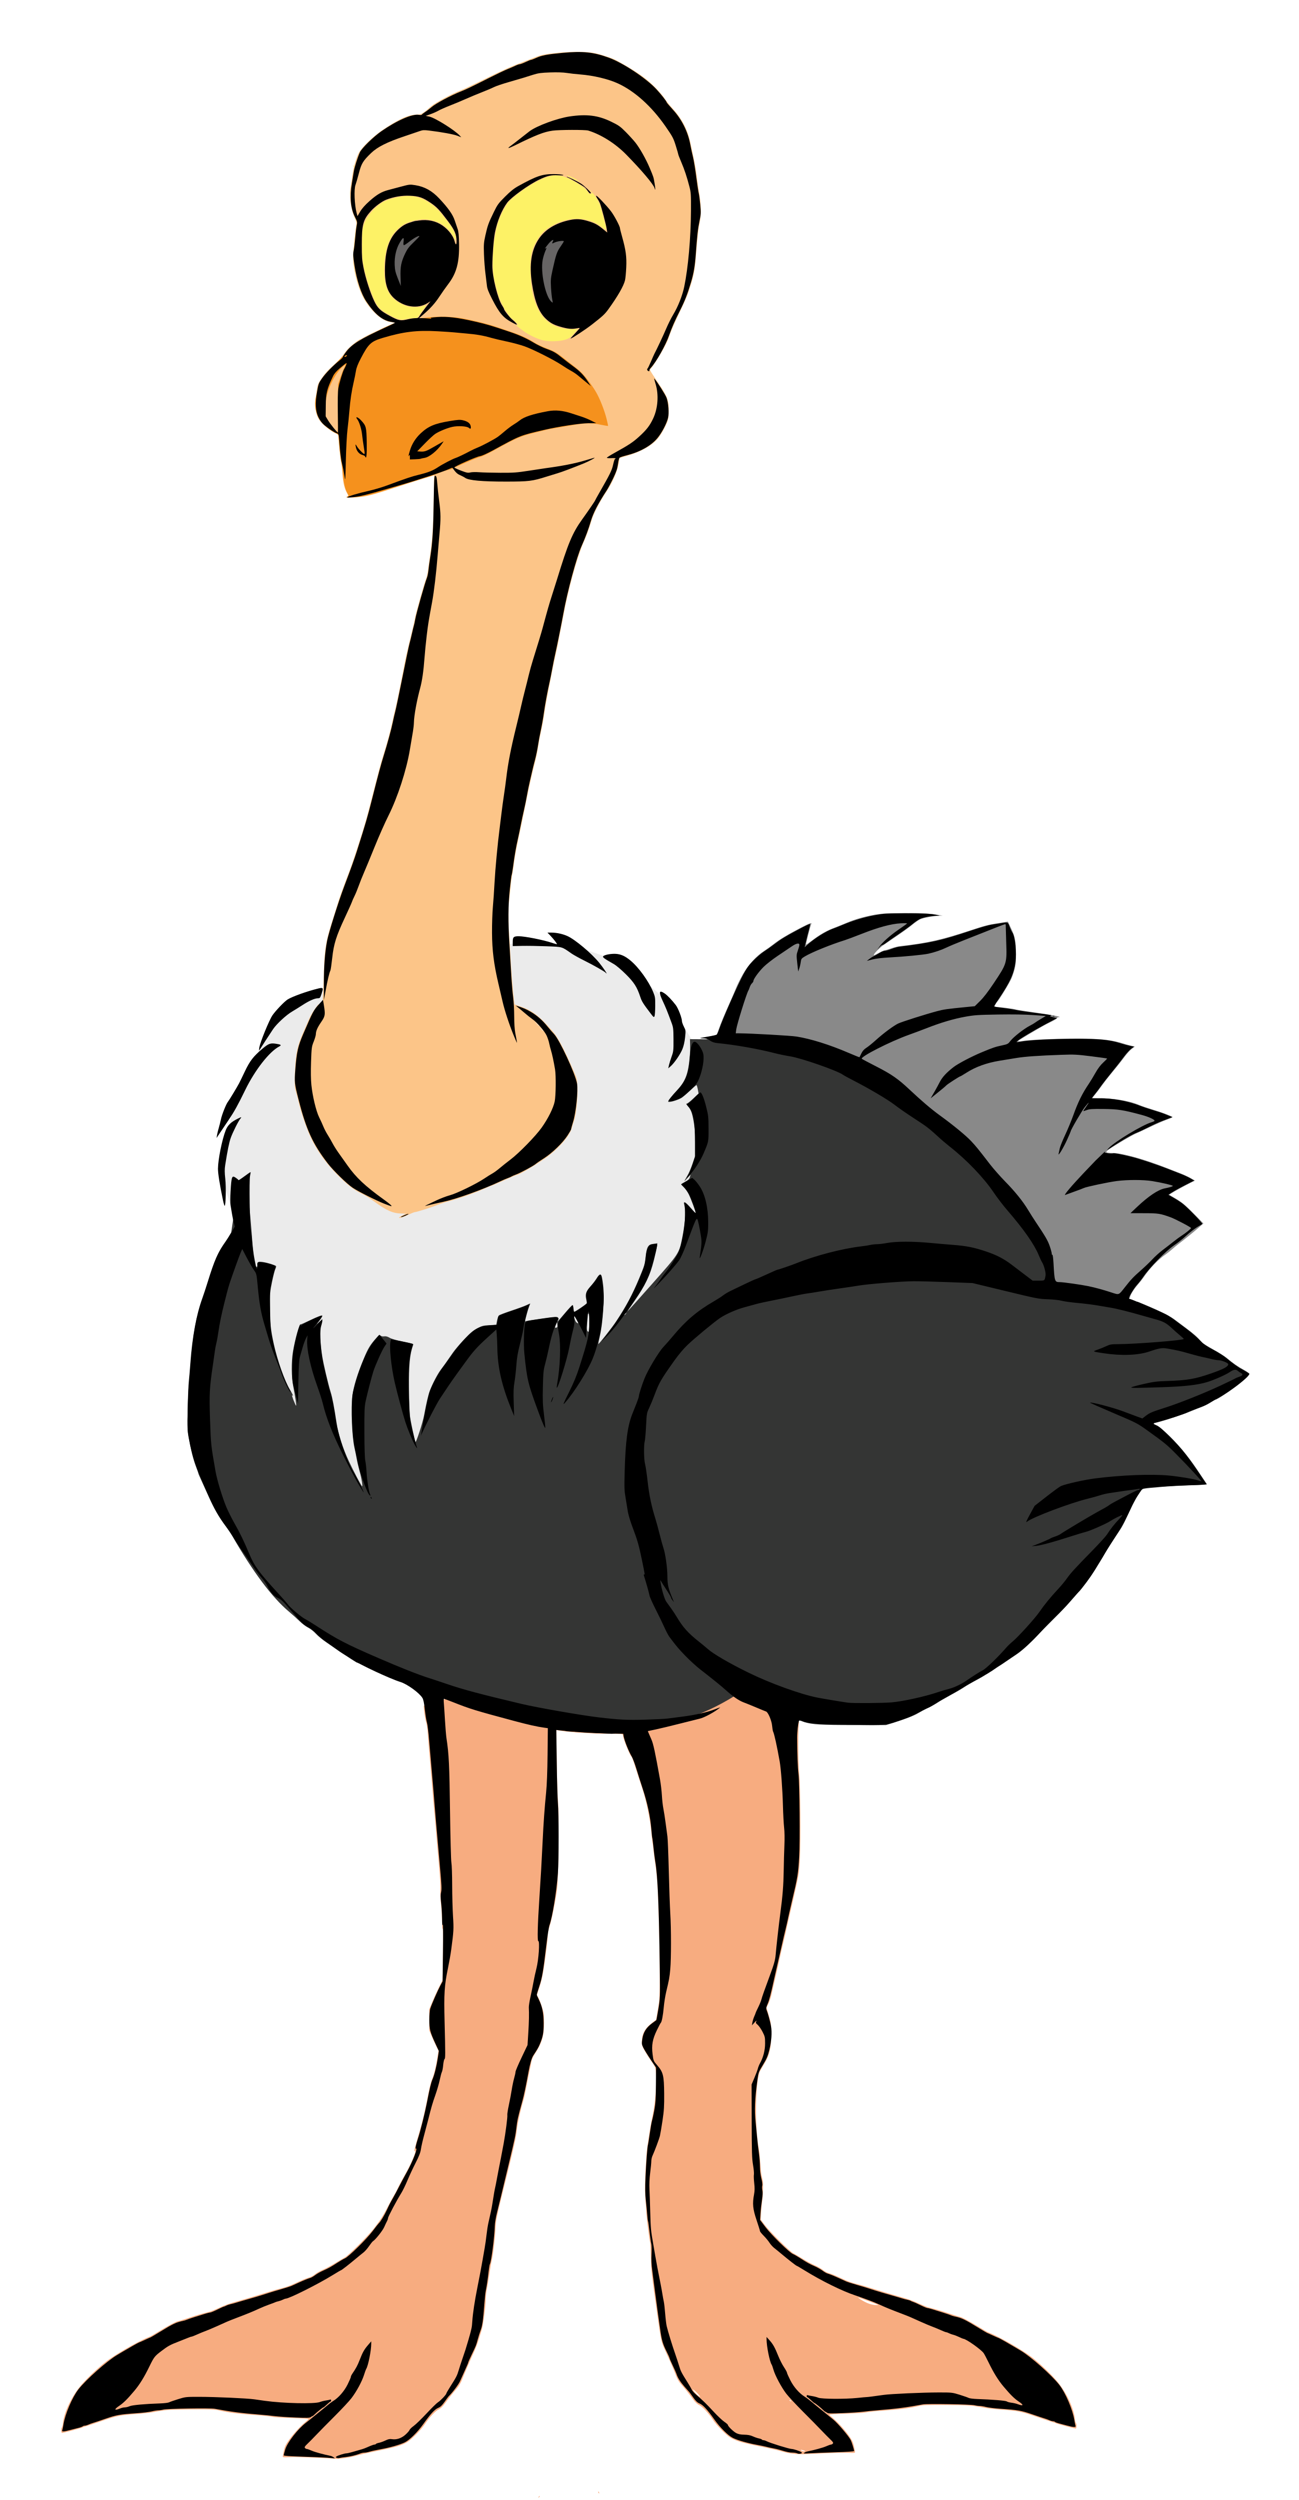 <svg height="3426" width="1781" xmlns="http://www.w3.org/2000/svg"><path d="m537.477 439.754c-11.921-1.55-27.626-11.941-38.067-29.707-8.907-15.156-16.079-43.976-15.119-60.751.631-11.029 2.478-29.559 3.767-37.796 1.082-6.913 1.052-7.094-2.379-14.5-5.117-11.045 23.457-25.651 26.008-37.383-59.804-80.784-15.699 15.649 57.636-11.939 102.501-9.768 147.884-27.558 194.14-15.183 61.14-6.119 65.106-72.482 98.896 83.214 3.24 75.017-21.674 118.479-21.674 118.479l-41.54 33.579c-86.476 24.594-172.512-16.419-261.667-28.013z" fill="#fdf266"/><path d="m324.976 1684.178 40.622 377.908 278.199 6.155 172.336-161.257 204.341-268.351-67.703-206.803-34.467-56.625-61.548-55.394-76.32-25.85-72.627-2.462-286.816 75.089-43.084 30.774-16.003 24.619-24.619 57.855-18.465 33.236-7.386 55.394-8.617 33.236 3.693 17.234z" fill="#ebebeb"/><path d="m547 1668.644c0-.333 2.138-1.718 4.75-3.079l4.75-2.473-5.5-.071c-12.125-.157-20.841-3.916-37.5-16.177-6.05-4.453-13.804-9.367-17.23-10.92-9.809-4.447-17.877-10.437-30.122-22.366-20.364-19.838-35.024-41.071-44.027-63.767-4.886-12.318-9.938-27.85-12.129-37.292-1.148-4.95-3.035-12.119-4.192-15.93-1.943-6.399-2.056-8.431-1.48-26.5.829-26.036 3.074-36.518 12.221-57.07 2.57-5.775 5.912-13.447 7.427-17.048 3.494-8.31 12.558-19.875 12.558-19.875s4.827 50.559 7.537-44.577c.881-31.248 2.623-41.785 11.486-69.5 3.606-11.275 7.2-22.778 7.987-25.563 1.372-4.856 10.979-31.289 16.008-44.044 2.557-6.487 10.832-31.32 16.792-50.393 4.62-14.786 7.662-25.68 12.704-45.5 9.987-39.258 13.31-51.677 16.456-61.5 4.828-15.073 10.353-35.547 12.582-46.628 1.058-5.259 2.587-11.882 3.398-14.717 1.533-5.358 10.714-50.178 13.142-64.155.764-4.4 3.2-15.425 5.414-24.5 6.88-28.211 7.84-32.321 8.992-38.5 1.308-7.02 12.231-45.715 14.96-53 1.03-2.75 2.157-7.475 2.503-10.5s1.763-13.109 3.149-22.41c3.311-22.224 4.481-40.43 5.037-78.34l.458-31.25-2.814 1.088c-1.548.598-6.639 2.186-11.314 3.529s-20.077 6.266-34.226 10.941c-38.185 12.616-45.857 14.514-60.774 15.031-9.537.331-11.997.171-10.378-.674l2.122-1.107-2.784-5.654c-3.486-7.08-4.795-13.522-5.859-28.84-.462-6.645-1.198-12.662-1.636-13.371-.699-1.131-3.283-26.939-3.416-34.116-.039-2.123-.734-2.898-3.378-3.771-1.831-.604-5.993-3.045-9.25-5.424-15.065-11.004-19.071-18.533-18.694-35.133.125-5.5.775-13.811 1.444-18.47 1.058-7.369 1.795-9.319 5.665-15 5.949-8.733 9.102-12.275 18.084-20.318 7.214-6.46 8.993-8.475 17.03-19.288 3.114-4.189 16.84-15.424 18.844-15.424.448 0 2.814-1.26 5.26-2.8 2.445-1.54 9.396-4.999 15.446-7.687s14.572-6.534 18.938-8.546l7.938-3.659-5.438-.707c-11.921-1.55-26.088-13.787-36.528-31.554-8.907-15.156-16.079-43.976-15.119-60.751.631-11.029 2.478-29.559 3.767-37.796 1.082-6.913 1.052-7.094-2.379-14.5-5.117-11.045-7.318-30.575-4.767-42.307.501-2.306 1.436-8.468 2.078-13.693 1.434-11.684 5.977-26.978 9.808-33.02 5.316-8.383 20.033-22.144 32.703-30.579 22.618-15.058 34.783-20.401 46.453-20.401 5.581 0 7.166-.941 19.042-11.305 5.64-4.922 28.925-17.405 41.072-22.018 3.539-1.344 17.684-8.017 31.434-14.829 25.856-12.81 37.186-17.846 56-24.891 6.05-2.266 13.068-4.965 15.595-6 6.696-2.741 12.629-3.889 28.367-5.491 21.159-2.153 42.487-1.928 53.16.56 10.166 2.37 23.67 6.998 29.079 9.964 18.211 9.988 31.555 18.516 41.247 26.359 9.023 7.303 20.647 19.629 24.669 26.162 1.586 2.575 6.632 8.801 11.214 13.834 11.985 13.167 19.978 28.509 23.523 45.152.937 4.4 3.023 14.075 4.635 21.5s3.445 18 4.073 23.5 1.832 14.05 2.675 19c3.901 22.903 4.201 34.087 1.294 48.349-1.715 8.414-2.729 18.054-5.594 53.151-.721 8.838-2.749 19.145-5.411 27.5-1.051 3.3-2.903 9.15-4.115 13-1.212 3.85-5.909 14.65-10.438 24-8.271 17.077-14.116 30.563-16.469 38-2.714 8.578-17.937 35.006-24.306 42.196-2.272 2.565-3.484.166 11.081 21.935 11.805 17.644 13.606 22.914 13.046 38.158-.38 10.338-.555 11.042-5.007 20.211-2.537 5.225-6.67 12.061-9.184 15.191-7.967 9.919-23.676 18.967-42.134 24.269l-11 3.16-.759 4.94c-1.961 12.757-8.437 28.073-17.733 41.94-8.282 12.355-16.816 28.761-19.507 37.5-4.435 14.405-6.51 20.092-11.493 31.5-8.513 19.488-21.393 66.148-27.052 98-.684 3.85-2.323 12.175-3.643 18.5s-2.848 14.2-3.396 17.5c-.548 3.3-2.078 10.725-3.4 16.5s-3.543 16.35-4.936 23.5-4.124 20.875-6.069 30.5-4.197 22.521-5.005 28.657-2.648 16.486-4.089 23c-1.441 6.514-2.831 13.193-3.089 14.843-2.454 15.683-3.808 22.556-6.303 32-3.236 12.25-7.52 31.363-11.43 51-2.915 14.637-7.477 36.589-11.015 53-3.01 13.961-5.356 27.319-6.147 35-.34 3.3-1.218 8.7-1.952 12-.734 3.3-1.838 11.625-2.455 18.5s-1.546 15.2-2.066 18.5c-1.21 7.679-1.187 29.581.048 45 .528 6.6 1.422 21 1.985 32 .969 18.927 3.276 47.455 4.809 59.473l.698 5.473 7.5 2.568c16.742 5.732 26.311 13.043 44.481 33.986 7.634 8.799 15.401 23.482 29.622 56 3.949 9.03 4.178 10.094 4.616 21.5.555 14.457-1.763 37.082-4.638 45.266-1.108 3.154-2.483 7.594-3.055 9.867-2.908 11.551-20.002 30.628-38.59 43.066-17.504 11.713-34.04 21.302-36.735 21.302-.48 0-8.417 3.375-17.638 7.5s-17.083 7.5-17.47 7.5c-.387 0-2.817.964-5.399 2.141-15.551 7.093-39.641 15.778-52.195 18.818-4.125.999-10.875 3.166-15 4.816-9.084 3.634-29.695 10.225-31.975 10.225-.905 0-4.854 1.581-8.776 3.513-6.895 3.397-13.248 5.378-13.248 4.131zm198-255.957c0-.172-1.462-1.635-3.25-3.25l-3.25-2.937 2.937 3.25c2.738 3.03 3.563 3.71 3.563 2.937zm-6-7c0-.172-1.462-1.635-3.25-3.25l-3.25-2.937 2.937 3.25c2.738 3.03 3.563 3.71 3.563 2.937zm36.935-940.442c4.297-1.496 6.576-3.186 10.879-8.068l5.444-6.177h-8.419c-21.564 0-37.504-9.526-46.269-27.651-6.748-13.954-9.476-26.983-10.296-49.177-.85-23 1.486-33.421 10.635-47.436 5.5-8.425 9.12-11.68 19.76-17.768 21.919-12.541 48.125-12.131 65.729 1.028 3.681 2.752 6.946 5.003 7.256 5.003s.346-1.462.081-3.25c-.72-4.846-7.246-28.726-8.95-32.75-2.342-5.53-8.27-14.224-11.932-17.5l-3.354-3 2.844 3.153 2.844 3.153-2.3.73c-1.577.501-2.444.296-2.76-.651-1.267-3.801-10.416-11.205-20.628-16.694-19.197-10.317-27.834-10.399-48.5-.459-12.867 6.189-33.067 20.635-40.768 29.153-3.989 4.413-11.196 18.301-14.071 27.115-6.699 20.537-9.569 58.454-5.845 77.201 2.29 11.526 6.889 27.325 9.402 32.299 1.111 2.2 2.826 5.575 3.809 7.5 2.338 4.575 9.577 15 10.415 15 1.118 0 9.057 8.015 9.057 9.144 0 .589-.787.791-1.75.45-2.082-.738.722 1.639 9.339 7.916 7.843 5.714 19.339 11.153 27.483 13.004 8.396 1.908 23.522 1.286 30.863-1.269zm-208.846-29.233c4.845-.01 5.728-.316 6.63-2.296.572-1.256 3.357-5.306 6.188-9 2.831-3.694 4.74-6.716 4.242-6.716-.498 0-2.641.725-4.762 1.611-2.864 1.196-6.048 1.505-12.372 1.198-7.319-.355-9.615-.943-16.337-4.183-16.694-8.046-23.56-20.989-23.848-44.96-.236-19.583 3.001-34.93 10.019-47.507 3.489-6.252 12.815-15.044 18.819-17.741 27.308-12.266 54.392-4.511 66.641 19.082 2.086 4.017 2.605 4.522 2.643 2.566.121-6.32-3.238-13.944-10.001-22.699-13.398-17.345-16.819-21.024-24.457-26.304-15.339-10.604-28.657-12.827-48.496-8.094-12.614 3.009-18.84 6.067-26.216 12.875-8.829 8.148-14.422 16.199-17.041 24.527-2.002 6.367-2.242 9.214-2.242 26.629 0 16.597.352 21.212 2.365 31 2.959 14.384 9.919 35.843 15.093 46.532 4.506 9.309 8.007 12.623 20.541 19.445 10.837 5.898 15.584 7.055 22 5.364 2.75-.725 7.515-1.323 10.589-1.329zm225.411-188.652c-2.877-2.268-13.73-7.371-15.5-7.287-1.223.058 15.332 8.639 17 8.812.275.029-.4-.658-1.5-1.525z" fill="#fcc588"/><path d="m738.564 3421.707c.376-.986.935-1.541 1.243-1.233.308.308.001 1.115-.683 1.793-.988.98-1.102.865-.56-.56zm81.895-5.773c-.363-.587-.445-1.281-.183-1.543.262-.262.743.218 1.069 1.067.676 1.762.1 2.072-.886.477zm-363.015-46.608c-1.553-.533-50.012-2.448-56.444-2.23-14.178.48-13.524.559-13.19-1.595 1.069-6.899 2.255-11.435 3.792-14.5 4.079-8.137 17.527-24.07 26.428-31.311 2.734-2.224 4.97-4.346 4.97-4.717 0-.371-10.463-.99-23.25-1.377-12.787-.387-24.825-1.131-26.75-1.654-1.925-.523-9.575-1.395-17-1.937-29.623-2.164-42.629-3.766-55.5-6.835-5.904-1.408-11.93-1.63-38.5-1.419-30.129.239-34.926.591-52 3.806-4.125.777-14.025 1.882-22 2.457-23.683 1.706-27.514 2.463-48.024 9.493-10.712 3.672-20.826 7.027-22.476 7.456-1.65.429-4.125 1.276-5.5 1.883-2.707 1.195-25.123 7.155-26.91 7.155-1.281 0-1.49-6.635-.233-7.412.471-.291 1.103-2.905 1.404-5.809 1.558-15.046 12.131-37.24 24.811-52.084 9.926-11.62 28.716-28.885 39.182-36.002 17.422-11.847 42.591-25.82 55.323-30.714 1.142-.439 6.767-3.696 12.5-7.237 11.382-7.03 23.913-13.743 25.658-13.743.608 0 7.328-2.075 14.935-4.612 12.492-4.166 16.188-5.258 28.488-8.417 2.012-.517 7.412-2.686 12-4.82 10.282-4.783 13.921-6.065 30.343-10.693 7.15-2.015 19.525-5.693 27.5-8.174 16.836-5.238 22.962-7.045 28.5-8.407 5.973-1.469 12.143-3.654 17.876-6.332 11.835-5.527 16.351-7.41 20.302-8.467 2.298-.615 5.974-2.617 8.168-4.451 2.195-1.833 7.064-4.627 10.822-6.208 3.757-1.581 11.063-5.498 16.234-8.705s11.224-6.759 13.45-7.895c5.082-2.592 32.253-29.647 40.495-40.32 9.069-11.745 12.132-16.581 19.633-31 3.72-7.15 7.539-14.125 8.487-15.5.948-1.375 3.185-5.65 4.971-9.5s6.11-11.95 9.608-18c8.019-13.867 16.362-33.798 13.375-31.952-.507.314-.922.271-.922-.095 0-1.304 3.19-13.132 6.461-23.953 4.729-15.646 8.034-29.748 13.115-55.956 1.381-7.126 3.413-14.994 4.515-17.485 2.763-6.246 5.441-16.87 7.397-29.339l1.649-10.515-2.52-4.973c-1.386-2.735-4.22-8.969-6.298-13.852l-3.778-8.879-.021-14.5-.021-14.5 4.245-10.258c2.335-5.642 6.434-14.642 9.11-20l4.865-9.742.573-36.5c.315-20.075.198-35.375-.26-34-.547 1.641-.874-1.622-.954-9.5-.067-6.6-.741-17.551-1.499-24.336s-1.149-15.785-.87-20c .302-4.545-.54-19.059-2.067-35.664-1.417-15.4-3.052-34.3-3.634-42s-1.714-20.75-2.516-29-1.93-21.3-2.507-29c-.577-7.7-2.135-26.15-3.463-41s-2.696-31.5-3.041-37c-.345-5.5-1.242-12.025-1.993-14.5-1.684-5.553-3.481-17.421-3.51-23.192 16.286-17.681 301.55-41.93 448.356-24.149 44.177 5.351 52.306 38.017 66.395 46.213-1.709 1.709-1.622 55.902.115 71.738 1.519 13.848 2.115 89.474.903 114.391-.805 16.547-1.605 23.091-4.278 35-.926 4.125-2.129 9.525-2.674 12-.545 2.475-1.339 6.075-1.764 8-.425 1.925-2.46 10.7-4.523 19.5-4.131 17.626-4.816 20.649-6.348 28-.573 2.75-2.202 9.725-3.621 15.5-1.419 5.775-3.279 13.875-4.133 18-.854 4.125-3.536 16.05-5.96 26.5s-5.119 22.11-5.991 25.911-2.7 9.112-4.063 11.802l-2.479 4.891 3.281 11.198c3.014 10.287 3.282 12.337 3.293 25.198.015 17.67-2.309 28.241-8.532 38.808-2.329 3.955-5.302 9.044-6.606 11.308-6.712 11.653-7.883 75.376-1.965 106.975.833 4.45 1.78 13.675 2.105 20.5s1.321 15.109 2.215 18.409c.894 3.3 1.571 7.35 1.506 9-.065 1.65-.12 6.229-.122 10.177 0 3.947-.447 10.022-.99 13.5-.542 3.478-1.22 10.636-1.504 15.907l-.518 9.584 5.112 6.916c6.847 9.265 34.387 36.648 39.46 39.236 2.226 1.136 8.279 4.689 13.45 7.895s12.477 7.124 16.234 8.705c3.757 1.581 8.627 4.375 10.822 6.208 2.195 1.833 5.87 3.836 8.168 4.451 3.952 1.057 8.467 2.939 20.302 8.467 5.733 2.677 11.903 4.862 17.876 6.332 5.538 1.362 11.664 3.169 28.5 8.407 7.975 2.481 20.35 6.16 27.5 8.174 16.422 4.628 20.061 5.91 30.343 10.693 4.588 2.134 9.988 4.303 12 4.82 12.3 3.159 15.996 4.251 28.488 8.417 7.607 2.537 14.328 4.612 14.935 4.612 1.744 0 14.276 6.712 25.658 13.743 5.733 3.541 11.358 6.798 12.5 7.237 12.732 4.894 37.901 18.867 55.323 30.714 10.466 7.117 29.256 24.382 39.182 36.002 12.68 14.844 23.252 37.038 24.811 52.084.301 2.904.932 5.518 1.404 5.809 1.256.776 1.048 7.412-.233 7.412-1.787 0-24.203-5.96-26.91-7.155-1.375-.607-3.85-1.454-5.5-1.883-1.65-.429-11.764-3.784-22.476-7.456-20.51-7.03-24.341-7.787-48.024-9.493-7.975-.574-17.875-1.68-22-2.457-17.101-3.22-21.879-3.57-52-3.808-26.565-.209-32.597.013-38.5 1.421-12.871 3.069-25.877 4.671-55.5 6.835-7.425.542-15.075 1.414-17 1.937-1.925.523-13.963 1.267-26.75 1.654-12.787.387-23.25 1.006-23.25 1.377 0 .371 2.236 2.493 4.97 4.717 8.901 7.241 22.35 23.174 26.428 31.311 1.537 3.065 2.723 7.601 3.792 14.5.334 2.153.631 2.116-13.19 1.639-3.025-.104-15.625.251-28 .79s-25.425 1.092-29 1.229c-8.975.344-20.267-.969-28-3.256-7.52-2.224-15.011-3.947-34.5-7.936-22.526-4.611-31.087-7.218-38.281-11.657-5.787-3.571-18.609-16.623-23.404-23.824-6.483-9.736-14.926-18.776-19.474-20.853-2.512-1.147-5.385-3.895-8.303-7.943-5.073-7.035-10.642-14.022-16.699-20.949-2.323-2.657-5.048-7.296-6.168-10.5-1.949-5.573-6.754-16.705-15.645-36.24-4.833-10.619-5.329-12.833-9.528-42.5-8.852-62.539-9.253-66.024-9.6-83.5-.191-9.625-.604-18.559-.918-19.855-.865-3.577-4.638-32.032-4.924-37.145-.139-2.475-.823-11.7-1.52-20.5-1.005-12.68-1.022-21.084-.083-40.5.652-13.475 1.642-27.65 2.2-31.5 3.606-24.862 5.067-33.551 7.747-46.073 3.447-16.107 5.643-43.763 4.541-57.19-.646-7.871-.921-8.607-5.781-15.5-2.806-3.98-7.028-10.601-9.381-14.713-3.621-6.327-4.278-8.326-4.278-13.007 0-10.691 4.206-18.529 13.856-25.825l5.674-4.29 2.485-14.701c2.305-13.635 2.485-17.13 2.483-48.201-.002-38.324-1.947-109.27-3.523-128.5-.586-7.15-1.702-16.825-2.479-21.5s-1.93-13.45-2.562-19.5-1.301-11.255-1.487-11.567-.833-6.162-1.436-13c-1.615-18.313-7.022-44.138-12.861-61.433-2.786-8.25-6.911-20.953-9.169-28.229s-4.533-13.494-5.057-13.818c-2.253-1.392-11.923-25.482-11.924-29.703-0-1.601-1.513-1.75-17.767-1.75-24.143 0-58.247-2.249-70.615-4.656l-2.882-.561.566 41.358c.311 22.747 1.089 47.658 1.729 55.358 1.718 20.683.705 108.306-1.422 123-2.624 18.124-7.473 41.765-10.122 49.346-1.367 3.914-2.484 9.262-2.48 11.885.003 2.623-.692 10.394-1.545 17.269-3.794 30.586-5.797 41.782-9.537 53.301l-3.832 11.801 1.974 3.199c1.086 1.759 3.315 7.456 4.954 12.659 2.647 8.401 2.98 10.866 2.98 22.02 0 17.913-3.101 28.207-12.986 43.11-2.039 3.075-3.972 7.35-4.296 9.5s-1.298 7.06-2.167 10.91c-.868 3.85-2.901 13.975-4.517 22.5s-3.424 17.075-4.019 19c-3.738 12.097-8.076 30.874-9.01 39-1.738 15.124-2.766 19.699-20.554 91.5-7.058 28.492-8.724 36.673-8.958 44-.384 12.048-3.09 36.449-4.934 44.5-1.428 6.236-2.472 12.294-4.737 27.5-.573 3.85-1.668 10.243-2.433 14.208-.765 3.964-1.414 10.039-1.442 13.5-.077 9.32-3.523 35.547-5.425 41.292-.911 2.75-2.778 8.825-4.15 13.5s-4.69 13.225-7.373 19c-4.634 9.974-10.856 24.426-16.108 37.417-1.316 3.255-4.192 7.979-6.392 10.5-5.934 6.798-11.525 13.821-16.537 20.772-2.919 4.048-5.792 6.796-8.303 7.943-4.592 2.097-13.13 11.223-19.522 20.866-4.774 7.203-17.551 20.228-23.357 23.811-7.194 4.439-15.754 7.046-38.281 11.657-19.417 3.974-26.959 5.707-34.5 7.927-7.628 2.245-25.69 4.417-28.556 3.433zm644.556-11.43c-4.17-1.161-5.644-.904-3.05.532 1.347.746 3.147 1.088 4 .761 1.165-.448.93-.769-.95-1.292zm-17.5-67.896c-.34-.55-1.154-.993-1.809-.985-.716.01-.592.402.309.985 1.921 1.242 2.267 1.242 1.5 0zm-129.298-11.274c-2.861-2.861-5.202-4.681-5.202-4.043 0 1.512 9.069 10.581 9.825 9.825.319-.319-1.762-2.921-4.623-5.782zm248.798-120.095c0-.429-23.288-9.146-27-10.107-1.375-.356 1.038 1.45 5.362 4.013 7.07 4.191 12.561 5.988 19.388 6.345 1.238.065 2.25-.048 2.25-.252z" fill="#f7ac80"/><path d="m590.802 652.461c-2.366.756-12.627 3.934-22.802 7.062-10.175 3.128-26.15 8.147-35.5 11.153-24.456 7.864-35.261 10.324-48 10.927-8.872.42-10.613.287-9-.689 1.1-.665 2.164-1.344 2.364-1.509.2-.165-.55-1.786-1.666-3.603-2.99-4.864-5.172-14.471-6.276-27.64-.538-6.414-1.455-13.013-2.038-14.663-.886-2.508-3.717-29.098-3.846-36.117-.028-1.542-1.328-2.697-4.789-4.257-73.159-41.583 18.597-121.282 67.727-144.255l14.477-6.364c-9.504 3.847 15.306-.907 35.72-6.664.489.189 4.546-.148 9.016-.75 12.692-1.708 33.747-1.312 45.81.861 17.462 3.146 35.832 7.698 48.5 12.017 6.6 2.251 16.622 5.639 22.271 7.53 9.846 3.296 21.757 8.713 27.172 12.358 4.879 3.285 12.675 7.05 20.797 10.044 9.847 3.631 12.696 5.385 26.32 16.208 5.808 4.614 13.139 10.413 16.291 12.888 6.045 4.746 17.118 18.817 23.765 30.197 5.264 9.013 11.444 24.61 14.456 36.484 1.345 5.3 2.287 9.795 2.094 9.987-.193.193-4.746-.554-10.118-1.659-12.858-2.646-20.393-2.535-38.236.559-8.146 1.413-18.861 3.231-23.811 4.04s-10.575 1.896-12.5 2.417-9.125 2.29-16 3.934c-18.628 4.453-25.925 7.614-55.013 23.834-7.982 4.451-16.532 8.551-19 9.112-2.468.561-11.592 4.127-20.276 7.926l-15.789 6.906c2.077.334-3.85 1.701-5.723 2.658-12.074 2.48-17.535 6.234-26.397 9.067zm-127.301-93.211.002-32.75 2.865-8.5c1.576-4.675 3.968-10.682 5.316-13.349 1.348-2.667 2.29-5.01 2.094-5.206-22.91 15.191-44.683 79.082-10.4 92.555.068-0.0.123-14.738.124-32.75z" fill="#f5911d"/><path d="m982.702 1417.631c.235-.235 1.473-3.511 2.751-7.279 2.557-7.539 7.631-19.743 15.531-37.352 2.838-6.325 6.434-14.754 7.992-18.73 1.558-3.977 5.671-12.302 9.139-18.5 7.442-13.299 18.471-25.521 29.384-32.562 3.85-2.484 9.925-6.845 13.5-9.692 7.475-5.952 20.356-13.678 37.374-22.418 12.562-6.452 15.354-7.334 13.765-4.348-1.14 2.141-7.479 27.259-6.989 27.694.193.172 4.176-2.573 8.851-6.099 11.099-8.371 18.592-12.562 31.188-17.446 5.672-2.199 13.237-5.269 16.812-6.822 9.22-4.005 21.662-7.623 35-10.178 9.493-1.818 16.136-2.28 38.057-2.645 24.739-.411 37.055.218 52.443 2.679l5 .8-4 .14c-8.064.281-23.58 3.128-27.238 4.997-2.069 1.057-6.766 4.386-10.438 7.398-3.672 3.012-13.122 9.855-21 15.207-7.878 5.352-15.899 10.809-17.824 12.126-6.826 4.67-15.957 14.399-13.514 14.399.267 0 3.454-1.575 7.083-3.5s7.293-3.5 8.143-3.5c.85 0 4.612-1.106 8.36-2.458 3.748-1.352 9.202-2.721 12.121-3.042 37.066-4.082 56.688-8.504 97.807-22.042 20.873-6.872 21.666-7.06 46.196-10.943l3.696-.585 4.577 9.663c5.383 11.365 6.484 17.453 6.512 35.989.02 13.168-.876 18.09-5.631 30.918-2.148 5.797-17.918 31.719-20.38 33.5-.38.275-1.44 1.962-2.356 3.75l-1.665 3.25 4.276.032c4.838.036 23.49 2.464 25.776 3.356.825.322 12.525 2.172 26 4.111 24.799 3.57 38.135 6.176 32.691 6.391-1.545.061-2.543.541-2.218 1.067.325.526-3.136 2.764-7.691 4.973-9.356 4.538-10.783 5.33-30.507 16.936-7.824 4.603-14.669 8.904-15.211 9.558-.752.906.725.892 6.225-.057 10.773-1.86 63.278-3.706 87.211-3.067 22.727.607 36.732 2.368 48.5 6.096 4.125 1.307 9.844 2.918 12.71 3.58l5.21 1.204-4.154 3.169c-2.285 1.743-6.516 6.315-9.403 10.16-6.105 8.132-10.707 13.908-19.91 24.991-3.654 4.4-8.72 10.925-11.258 14.5s-6.605 8.975-9.038 12l-4.423 5.5 15.883.611c19.377.745 37.316 4.232 49.531 9.628 2.394 1.057 9.977 3.61 16.852 5.673 14.544 4.364 28.095 9.626 27.455 10.661-.245.396-3.935 1.959-8.2 3.473-4.265 1.514-14.505 5.989-22.755 9.945s-17.025 8.046-19.5 9.088c-5.067 2.135-26.446 14.635-35.368 20.681-6.936 4.7-6.346 5.702 3.369 5.725 13.42.032 42.606 8.096 74.5 20.585 6.05 2.369 14.6 5.694 19 7.389s10.664 4.614 13.92 6.487l5.92 3.405-5.92 2.957c-8.237 4.114-23.364 12.393-26.695 14.609l-2.776 1.847 8.332 4.835c9.438 5.476 15.039 10.215 28.952 24.496l9.733 9.99-6.14 5.404c-6.324 5.567-20.508 17.057-28.051 22.723-2.352 1.767-6.301 5.037-8.776 7.269s-6.3 5.276-8.5 6.767c-10.258 6.95-22.135 19.247-30.508 31.587-1.554 2.291-5.303 7.016-8.331 10.501-6.342 7.299-11.644 16.662-10.148 17.92 1.083.91-110.298-18.957-93.52-11.813-34.544 86.311-346.988-333.392-473.29-349.312z" fill="#898989"/><path d="m547.241 2299.963-58.741-21.953s-15.836-10.031-24.26-15.935c-4.257-2.984-11.79-8.123-16.74-11.419-4.95-3.297-11.39-8.578-14.311-11.736-3.023-3.269-7.697-6.949-10.849-8.545-3.046-1.541-8.306-5.519-11.689-8.838-3.383-3.32-9.92-9.186-14.527-13.036-22.965-19.191-49.416-54.497-77.664-103.664-1.79-3.115-5.901-9.19-9.136-13.5-9.185-12.236-15.673-23.529-23.177-40.336-3.806-8.525-8.546-18.989-10.533-23.254-1.987-4.265-3.617-8.09-3.62-8.5-.004-.41-1.562-4.868-3.463-9.906-3.522-9.337-7.042-23.373-10.098-40.266-1.453-8.034-1.621-13.72-1.136-38.5.313-15.991 1.017-33.124 1.566-38.074.548-4.95 1.486-15.975 2.085-24.5 2.45-34.907 8.281-66.327 16.611-89.5 1.977-5.5 5.329-15.625 7.45-22.5 8.896-28.841 14.331-41.062 24.46-55 1.799-2.475 5.189-7.875 7.533-12 15.101-104.808 20.784-99.01 29.011 13.5.51 7.15 1.842 17.437 2.958 22.86 1.117 5.423 2.03 10.036 2.03 10.25 0 .214.501.39 1.113.39.667 0 .938-1.197.675-2.988-.539-3.672 1.373-4.515 7.991-3.522 6.014.902 16.979 4.31 17.719 5.508.321.519-.084 2.234-.9 3.811-.815 1.577-2.859 9.485-4.541 17.573-2.767 13.306-3.057 16.439-3.041 32.912.022 22.682 1.047 32.563 5.48 52.834 4.911 22.454 14.984 50.745 22.386 62.873 1.511 2.475 3.065 5.351 3.454 6.391.587 1.57.461 1.686-.745.686-1.395-1.157 3.752 12.482 5.368 14.225.82.885-.975-11.224-4.004-27-2.419-12.604-2.599-32.792-.411-46.302 2.925-18.065 8.903-39.099 10.868-38.239.328.143 5.43-2.053 11.337-4.881 13.125-6.283 18.249-8.176 18.249-6.74 0 1.235-3.25 6.114-6.901 10.36-1.419 1.65-.446.994 2.161-1.458 5.431-5.108 5.915-4.326 3.113 5.027-1.922 6.415-1.442 22.835 1.164 39.841 1.756 11.46 8.267 39.343 11.93 51.09 2.257 7.24 4.807 20.559 7.944 41.5 2.357 15.731 8.604 35.256 16.959 53 6.442 13.682 16.194 32.306 17.803 34 1.592 1.675-.094-9.162-3.189-20.5-1.576-5.775-3.358-13.425-3.958-17s-2-10.479-3.11-15.341c-3.359-14.716-4.982-54.615-2.861-70.337 1.885-13.974 6.576-29.298 15.827-51.702 5.91-14.312 8.622-18.719 17.821-28.957 3.101-3.451 3.616-3.688 5.122-2.363 1.058.931 2.862 1.291 4.899.977 2.277-.351 4.481.226 7.5 1.964 2.78 1.6 9.278 3.438 18.577 5.254 9.061 1.769 14.153 3.198 13.896 3.899-4.886 13.307-6.252 27.389-5.929 61.106.148 15.4.683 31.652 1.19 36.115.78 6.867 5.975 31.599 7.639 36.366.712 2.04 10.036-26.645 11.857-36.481 3.287-17.747 5.578-27.541 7.865-33.615 3.714-9.862 10.462-22.815 15.037-28.862 2.279-3.012 4.818-6.439 5.643-7.616 3.467-4.945 7.178-10.285 11.209-16.131 2.36-3.423 9.089-11.334 14.953-17.58 8.522-9.077 12.135-12.143 18-15.277 6.67-3.563 8.196-3.966 16.763-4.42l9.425-.5 1.153-5.792c.634-3.186 1.793-6.394 2.575-7.13.782-.736 8.623-3.705 17.423-6.598 8.8-2.893 18.137-6.329 20.75-7.637 2.612-1.307 4.75-2.199 4.75-1.982s-.701 2.074-1.559 4.125c-1.422 3.403-5.389 17.898-5.426 19.823-.008.445.395.555.896.246.501-.31 10.267-1.917 21.702-3.571 18.651-2.698 20.948-2.85 22.319-1.479 1.251 1.251 1.304 1.888.289 3.512-2.619 4.194-.055 1.571 9.294-9.509 5.334-6.321 10.039-11.282 10.456-11.024.417.258 1.006 2.317 1.309 4.576s.755 4.311 1.004 4.56c.462.462 16.286-10.114 17.098-11.428.246-.398-.026-2.791-.605-5.319-1.618-7.072-.355-11.212 5.342-17.503 2.756-3.043 6.534-7.914 8.395-10.824 6.178-9.658 7.398-8.544 9.475 8.658 1.98 16.388-.347 52.007-4.552 69.699-1.36 5.72-2.283 10.589-2.052 10.82.607.607 18.348-21.89 24.225-30.72 13.637-20.486 22.182-36.403 31.407-58.5 7.534-18.047 7.947-19.367 8.992-28.729 1.746-15.648 3.196-18.106 11.395-19.319l4.905-.726-.647 4.717c-.356 2.594-2.25 11.094-4.209 18.887-5.096 20.267-11.836 34.341-26.781 55.919-5.238 7.562-9.374 13.75-9.191 13.75s15.111-16.675 33.175-37.056c37.657-42.487 37.4-42.094 41.757-63.96 3.765-18.893 4.93-34.196 3.224-42.335-1.282-6.114-1.258-6.363.558-5.888 1.043.273 4.688 3.774 8.1 7.78 3.412 4.006 6.362 7.128 6.554 6.938.607-.6-6.649-20.14-9.725-26.189-1.619-3.184-4.56-7.341-6.534-9.236-1.975-1.895-3.591-3.753-3.591-4.127s2.427-1.952 5.394-3.505c4.277-2.239 5.615-3.545 6.461-6.301l1.067-3.477-4.527 4.928c-5.135 5.591-5.142 5.318-.083-3.158 1.998-3.348 5.22-10.829 7.16-16.627l3.527-10.54-.015-18.373c-.011-13.801-.498-21.031-1.956-29.051-2.286-12.576-3.655-16.189-8.018-21.157-1.782-2.03-2.626-3.466-1.875-3.193.771.281 4.69-2.648 9.013-6.737l7.648-7.234-1.065-5.75c-.586-3.163-1.41-5.75-1.832-5.75s-4.509 3.504-9.083 7.786-9.598 8.597-11.165 9.588c-5.517 3.489-18.651 7.07-18.651 5.085 0-1.238 4.97-7.465 12-15.036 12.29-13.235 15.9-23.231 17.941-49.674.558-7.227.051-20.706.051-20.706l87.479.616c246.809 16.618 395.206 268.982 411.209 339.147 0 0 69.703 23.093 115.078 20.076 27.395 11.176 42.895 18.628 50.241 24.155 1.925 1.448 8.894 6.645 15.486 11.548 11.091 8.249 15.932 12.542 22.584 20.024 1.413 1.59 8.343 5.99 15.399 9.779 7.057 3.789 15.575 9.196 18.931 12.017 8.45 7.104 14.871 11.548 23.344 16.156 3.984 2.166 7.246 4.513 7.25 5.215.011 2.117-8.013 9.468-20.084 18.398-11.062 8.184-24.62 16.826-26.398 16.826-.48 0-3.623 1.792-6.985 3.983-3.362 2.191-8.569 4.843-11.57 5.896-3.001 1.052-9.957 3.796-15.457 6.098-13.542 5.667-45.855 16.024-49.995 16.024-.278 0-.504.401-.504.891s1.691 1.568 3.758 2.395c2.067.827 7.535 5.038 12.151 9.358 16.629 15.562 29.175 30.38 43.092 50.89 7.425 10.943 13.627 20.18 13.781 20.526.155.346-9.745.941-22 1.322-12.255.381-29.915 1.358-39.246 2.172-27.565 2.403-27.468 2.386-29.257 5.342-.867 1.432-2.802 4.404-4.301 6.604-2.976 4.368-10.453 19.123-16.469 32.5-2.103 4.675-5.498 10.975-7.545 14-5.857 8.653-18.424 28.145-20.63 32-10.078 17.603-18.17 30.333-25.54 40.175-4.808 6.421-9.2 11.958-9.759 12.304s-4.906 5.217-9.658 10.825c-4.753 5.608-15.894 17.424-24.759 26.257-8.865 8.833-22.009 22.13-29.21 29.549-8.903 9.172-16.102 15.532-22.5 19.877-29.881 20.293-45.614 30.375-55.279 35.424-5.979 3.124-13.541 7.493-16.805 9.709-3.264 2.216-11.646 7.091-18.629 10.833-6.982 3.742-15.108 8.437-18.056 10.433s-8.799 5.25-13 7.229-10.252 5.175-13.446 7.1c-5.867 3.536-17.406 7.995-34.566 13.357l-9.373 2.929-43.627-.01c-45.76-.01-57.199-.687-68.483-4.063-3.771-1.128-92.035-38.054-92.035-38.054-68.485 43.767-121.131 44.292-171.602 54.124l-62.177-3.546zm260.759-487.463c0-7.667-.387-12.5-1-12.5-.55 0-1.012.787-1.027 1.75-.015.963-.439 6.01-.942 11.217-.888 9.18-.392 12.033 2.092 12.033.483 0 .878-5.625.878-12.5zm-43.835 2.787-.419-3.588-1.373 3.265c-1.797 4.275-1.734 4.943.419 4.38 1.41-.369 1.703-1.233 1.373-4.057zm26.414-6.742c-1.465-2.5-2.792-4.545-2.948-4.545-1.232 0 1.044 6.859 2.715 8.182 3.146 2.491 3.213 1.448.233-3.636zm67.548-8.295c1.244-1.586 1.208-1.621-.378-.378-1.666 1.306-2.195 2.128-1.372 2.128.208 0 .995-.787 1.75-1.75z" fill="#343534"/><path d="m755.815 421.204c0 2.462-40.622-59.087-1.231-97.247s24.619 25.85 24.619 25.85z" fill="#676565"/><path d="m552.56 411.85c0 2.462-40.622-59.087-1.231-97.247s24.619 25.85 24.619 25.85z" fill="#676565"/><path d="m448.5 3367.978c-4.95-.4-20.363-1.059-34.25-1.466-16.167-.473-25.25-1.109-25.25-1.768 0-.566.917-4.108 2.038-7.871 2.944-9.886 17.144-28.181 28.781-37.083 3.086-2.36 6.363-4.966 7.283-5.791.92-.825 5.35-4.425 9.843-8 4.493-3.575 10.056-8.132 12.362-10.127 2.306-1.995 5.72-4.549 7.586-5.676 7.296-4.406 15.011-13.23 19.625-22.447 2.465-4.924 4.482-9.6 4.482-10.392 0-.791.83-2.658 1.844-4.148 5.369-7.89 7.283-11.463 10.295-19.209 4.109-10.57 6.226-14.323 11.605-20.571l4.244-4.929.006 3.076c.02 9.559-4.241 30.793-7.008 34.924-.368.55-1.666 4.15-2.884 8-2.863 9.053-10.154 22.57-17.102 31.711-3.025 3.979-13.406 15.122-23.068 24.762-9.663 9.64-20.977 21.127-25.142 25.527-4.166 4.4-9.656 9.969-12.2 12.375-3.66 3.461-4.388 4.662-3.485 5.75.628.756 1.79 1.375 2.583 1.375s3.775 1.047 6.628 2.326c4.261 1.911 16.279 5.21 26.186 7.188 2.079.415 6.759 3.51 5 3.307-.55-.064-5.05-.443-10-.843zm13.153.178c-1.503-.611-1.596-.947-.5-1.801 1.742-1.359 11.148-4.356 13.67-4.356 1.071 0 4.361-.7 7.312-1.556 2.951-.856 7.84-2.258 10.865-3.116 5.751-1.631 6.557-1.931 14.195-5.273 2.582-1.13 5.368-2.055 6.191-2.055.823 0 1.742-.399 2.044-.887.301-.488 2.201-1.197 4.221-1.576 2.02-.379 5.962-1.797 8.761-3.152 3.886-1.881 5.981-2.314 8.867-1.832 6.3 1.053 13.126-1.214 18.672-6.2 2.719-2.444 5.217-5.306 5.551-6.359.334-1.053 2.972-3.62 5.862-5.705s10.794-9.749 17.564-17.032c6.77-7.283 13.818-14.174 15.662-15.314 3.457-2.137 11.41-10.561 11.41-12.087 0-.473 2.215-4.347 4.923-8.609 8.798-13.848 9.727-15.647 12.006-23.249 1.237-4.125 3.51-11.1 5.051-15.5 3.363-9.6 5.15-15.226 8.416-26.5 4.194-14.473 4.644-16.669 5.175-25.21.629-10.115 3.231-27.448 6.8-45.29 3.258-16.291 5.895-30.219 7.192-38 .734-4.4 2.029-11.825 2.879-16.5s2.032-13 2.627-18.5c.595-5.5 1.76-12.925 2.588-16.5 3.094-13.363 4.408-19.665 5.314-25.5 2.119-13.64 3.082-19.208 3.98-23 .521-2.2 1.668-8.05 2.549-13 .881-4.95 2.037-11.025 2.57-13.5.98-4.555 4.004-20.276 6.542-34 2.475-13.386 5.446-36.449 4.953-38.446-.264-1.07.649-7.145 2.028-13.5 1.38-6.355 3.169-15.829 3.975-21.054.806-5.225 2.305-12.425 3.331-16 1.026-3.575 1.893-7.557 1.928-8.848.035-1.291 3.749-10.066 8.254-19.5l8.191-17.152 1.038-16.5c.966-15.356 1.197-26.562.724-35-.108-1.925.956-8.675 2.366-15 1.409-6.325 3.229-15.325 4.044-20 .815-4.675 2.632-13 4.037-18.5 3.056-11.96 4.787-37.5 2.541-37.5-1.5 0-.913-22.495 1.553-59.5 1.837-27.579 3.193-51.329 4.396-77 1.175-25.073 2.697-46.433 4.775-67 1.043-10.32 1.75-28.825 1.991-52.128l.375-36.128-4.806-.664c-10.227-1.414-21.577-3.951-41.306-9.234-53.963-14.449-60.218-16.369-84-25.788-6.325-2.505-11.841-4.555-12.259-4.556-.417 0-.537 2.361-.266 5.248s.98 13.575 1.576 23.75 1.526 21.398 2.066 24.939c3.328 21.818 4.051 36.62 4.885 100.061.476 36.185 1.313 67.738 1.87 70.5.555 2.75 1.036 16.632 1.069 30.85.033 14.217.551 33.452 1.152 42.744 1.113 17.217.966 19.933-2.491 45.906-.769 5.775-2.749 17.025-4.402 25-4.943 23.859-5.632 34.726-4.652 73.357 1.166 45.93 1.152 50.586-.147 51.43-.604.392-1.399 4.019-1.766 8.059-.367 4.04-1.162 8.27-1.767 9.401-.605 1.131-1.956 6.15-3.002 11.155-1.046 5.005-3.734 14.274-5.974 20.599-3.902 11.019-5.593 16.847-10.01 34.5-1.101 4.4-3.534 13.625-5.408 20.5-1.873 6.875-3.826 15.425-4.339 19-.698 4.861-2.549 9.653-7.341 19-3.524 6.875-8.558 17.675-11.186 24-2.628 6.325-6.477 14.2-8.552 17.5-6.01 9.556-18.056 32.283-18.056 34.065 0 .894-.645 2.821-1.433 4.281s-2.523 5.129-3.854 8.154c-2.186 4.966-12.008 17.304-15.361 19.297-.737.438-3.151 3.463-5.364 6.722-2.213 3.259-5.653 7.176-7.644 8.703-1.991 1.528-6.595 5.279-10.232 8.336-9.022 7.585-19.752 15.942-20.469 15.942-.324 0-5.214 2.856-10.866 6.347-20.738 12.808-60.266 32.634-65.115 32.659-.639 0-2.369.636-3.844 1.406s-4.161 1.724-5.967 2.121c-1.806.397-3.974 1.078-4.817 1.514-.843.436-4.458 1.803-8.033 3.038-3.575 1.235-10.1 3.909-14.5 5.943-8.42 3.891-14.888 6.536-30.5 12.471-5.225 1.986-10.85 4.217-12.5 4.957s-7.95 3.565-14 6.277c-6.05 2.712-13.25 5.74-16 6.728s-7.844 3.089-11.32 4.668-6.783 2.872-7.349 2.872-2.447.609-4.18 1.352-7.651 3.088-13.151 5.211c-12.524 4.832-14.935 6.156-24.561 13.483-8.91 6.782-9.806 7.949-16.243 21.148-7.162 14.685-13.232 24.472-20.658 33.306-9.416 11.202-14.731 16.448-20.77 20.5-7.316 4.909-6.56 6.82 1.386 3.5 1.975-.825 4.9-1.5 6.5-1.5 1.601 0 4.583-.724 6.628-1.609 3.642-1.576 20.633-3.121 42.33-3.85 5.287-.178 10.607-.855 11.822-1.506 1.216-.651 6.79-2.603 12.388-4.339 9.887-3.066 10.705-3.156 28.678-3.135 22.429.026 65.78 1.972 75.75 3.4 3.987.571 10.512 1.496 14.5 2.055 24.924 3.497 67.948 4.454 75.25 1.675 2.2-.837 5.873-1.785 8.163-2.105s4.877-.857 5.75-1.192c1.044-.401 1.587-.059 1.587.998 0 .884-.359 1.607-.799 1.607-.439 0-2.672 1.8-4.961 4-2.29 2.2-4.442 4-4.783 4-.805 0-9.313 6.814-12.159 9.738-1.211 1.244-2.526 2.263-2.921 2.263s-1.429.603-2.298 1.339c-1.274 1.081-5.346 1.185-21.079.542-10.725-.439-23.364-1.293-28.087-1.899s-13.498-1.496-19.5-1.979c-26.996-2.17-38.587-3.664-62.913-8.105-6.303-1.151-65.94-.206-70.556 1.118-1.887.541-4.979.984-6.872.984-1.893 0-5.946.664-9.007 1.475-3.061.811-12.316 1.93-20.566 2.487-22.935 1.549-27.914 2.426-42.5 7.489-7.425 2.577-15.075 5.134-17 5.681s-4.918 1.641-6.651 2.431c-1.733.79-4.006 1.436-5.05 1.436s-2.326.424-2.849.943c-.522.518-2.75 1.377-4.95 1.907-2.2.53-7.559 1.906-11.91 3.057-9.64 2.551-12.024 2.666-11.208.539.328-.855 1.055-4.427 1.616-7.939 2.318-14.513 12.086-37.377 20.654-48.346 10.325-13.219 38.832-38.529 52.688-46.779 2.662-1.585 6.037-3.6 7.5-4.477 8.251-4.95 22.312-12.905 22.81-12.905.319 0 3.943-1.575 8.054-3.5s7.661-3.5 7.889-3.5c.228 0 6.151-3.513 13.161-7.807 17.504-10.722 21.915-12.803 31.213-14.729 1.907-.395 4.157-1.089 5-1.542.843-.453 6.033-2.222 11.533-3.93s12.085-3.755 14.634-4.549c2.549-.793 5.312-1.443 6.139-1.443.828 0 5.15-1.8 9.605-4 4.455-2.2 8.442-4.003 8.861-4.006.418 0 1.968-.636 3.443-1.406s4.175-1.695 6-2.056c1.825-.361 4.442-1.043 5.817-1.514s4.975-1.545 8-2.386c15.334-4.262 27.233-7.812 37.5-11.189 3.85-1.266 11.95-3.701 18-5.41 6.05-1.709 12.575-3.811 14.5-4.672 1.925-.861 6.2-2.8 9.5-4.309 7.194-3.291 13.18-5.707 16.27-6.567 1.249-.347 4.174-2.071 6.5-3.831 2.326-1.76 7.155-4.482 10.73-6.05 7.297-3.2 10.567-5.02 20.154-11.217 3.66-2.366 8.044-4.883 9.742-5.593 5.033-2.106 29.644-26.278 37.92-37.244 4.171-5.526 8.1-10.498 8.731-11.048 2.218-1.932 7.396-10.54 10.968-18.231 3.799-8.181 4.126-8.813 8.674-16.769 1.572-2.75 5.037-9.275 7.701-14.5 2.663-5.225 7.602-14.437 10.974-20.472 7.906-14.147 15.594-34.164 12.352-32.161-1.216.751.037-5.252 2.894-13.867 3.263-9.842 9.55-35.063 12.338-49.5 3.761-19.471 5.517-26.751 7.659-31.747 2.609-6.086 5.596-18.163 7.241-29.276l1.379-9.317-4.411-9.504c-7.707-16.605-8.663-20.262-8.67-33.156-.004-6.758.532-13.149 1.298-15.5 1.934-5.934 10.364-25.181 13.846-31.613l3.039-5.613.544-40.387c.302-22.415.17-39.052-.296-37.387-.59 2.108-.873-.418-.952-8.5-.062-6.325-.638-16.041-1.28-21.592-.872-7.542-.882-11.206-.038-14.5.906-3.539.655-9.73-1.275-31.408-5.104-57.335-7.599-86.287-8.057-93.5-.262-4.125-1.572-19.65-2.912-34.5-1.339-14.85-3.195-36.45-4.124-48-.929-11.55-2.306-22.854-3.059-25.121s-2.029-10.059-2.835-17.318c-1.052-9.483-2.023-14.093-3.447-16.379-4.342-6.97-20.694-18.807-30.013-21.726-14.844-4.65-54.856-23.349-66.739-31.189-5.415-3.573-10.926-7.059-12.246-7.747-1.32-.688-5.863-3.787-10.094-6.886-4.232-3.099-11.053-8.029-15.159-10.955s-9.345-7.503-11.642-10.17c-2.359-2.739-6.468-5.982-9.441-7.452-7.504-3.71-9.893-5.987-25.764-24.557-10.248-11.991-12.451-14.069-17.382-16.402-5.48-2.592-10.183-8.064-14.267-16.599-1.184-2.475-4.56-7.29-7.502-10.699-2.942-3.41-7.373-9.156-9.848-12.771-5.479-8-12.461-18.017-16.5-23.669-4.24-5.934-9.802-14.475-13.404-20.58-1.693-2.871-5.964-9.171-9.49-14-10.831-14.833-15.924-23.955-25.565-45.781-16.834-38.111-20.226-48.251-25.09-75-1.987-10.925-2.132-14.194-1.628-36.5.305-13.475 1.022-29.675 1.593-36s1.727-20.282 2.568-31.015c2.996-38.233 7.762-64.578 15.536-85.88 1.669-4.572 5.001-14.678 7.405-22.459 9.821-31.781 13.674-40.792 23.241-54.36 2.41-3.417 6.608-10.068 9.329-14.78l4.947-8.566-1.453-5.72c-.799-3.146-1.913-8.645-2.476-12.22-.563-3.575-1.408-8.688-1.877-11.362-.473-2.695-.469-11.162.01-19 1.282-20.979 1.797-22.297 7.268-18.571 1.964 1.338 3.574 2.768 3.578 3.178.004.41 3.666-1.968 8.139-5.284 4.473-3.317 8.266-5.896 8.429-5.733.163.163-.167 2.472-.734 5.13-1.291 6.055-.447 67.052 1.027 74.141.572 2.75 1.516 11.3 2.099 19 1.663 21.967 7.046 44.123 7.046 29.002 0-1.834.531-3.512 1.18-3.728 3.682-1.227 22.53 3.306 23.423 5.633.253.659-.181 2.75-.964 4.646-.783 1.896-2.648 9.297-4.143 16.447-2.667 12.751-2.709 13.508-2.196 39.5.504 25.552.651 27.102 4.086 43.324 4.774 22.541 14.805 51.408 22.452 64.611 1.413 2.439 2.014 4.092 1.337 3.673-1.81-1.119-9.533-17.019-12.196-25.108-1.267-3.85-3.609-10.15-5.204-14-5.062-12.22-10.033-25.757-12.302-33.5-1.209-4.125-3.878-13.125-5.932-20-4.675-15.65-6.996-28.808-9.106-51.611-1.649-17.822-1.669-17.908-5.226-22.89-1.964-2.75-6.388-10.386-9.832-16.968l-6.262-11.968-2.131 4.968c-1.967 4.586-10.617 28.562-14.961 41.468-1.018 3.025-2.763 9.1-3.877 13.5-1.115 4.4-2.765 10.925-3.668 14.5-3.58 14.174-6.632 28.985-7.95 38.576-.761 5.542-2.054 12.742-2.873 16-.819 3.258-1.782 8.399-2.142 11.424s-1.497 11.125-2.529 18c-4.752 31.667-5.221 40.684-3.97 76.255 1.188 33.779 1.244 34.308 7.533 70.245 2.042 11.669 9.541 36.355 14.84 48.849 2.53 5.967 7.606 16.083 11.279 22.48 7.016 12.219 13.148 24.899 20.22 41.813 6.977 16.684 13.045 24.956 39.428 53.739 6.499 7.09 12.531 13.982 13.404 15.315 2.57 3.923 18.375 17.306 23.53 19.925 2.613 1.327 9.813 5.714 16 9.748 27.836 18.15 40.427 24.672 84.25 43.646 30.725 13.303 54.985 22.895 69.5 27.481 5.775 1.825 17.25 5.631 25.5 8.46 21.178 7.26 45.136 13.643 101 26.908 22.245 5.282 81.938 15.703 106.5 18.592 28.069 3.302 39.291 3.847 64 3.11 13.475-.402 26.975-1.073 30-1.491 3.025-.418 11.8-1.543 19.5-2.499 18.087-2.247 34.859-5.987 45.362-10.114 4.599-1.807 7.974-2.956 7.5-2.552-7.002 5.962-21.677 13.93-28.362 15.398-1.375.302-13.075 3.233-26 6.513s-28.29 6.971-34.145 8.201l-10.645 2.236 1.499 3.621c.824 1.992 2.356 5.518 3.405 7.837 2.621 5.797 5.121 17.389 11.815 54.784 1.083 6.05 2.243 15.95 2.577 22s1.245 14.15 2.024 18 2.15 12.625 3.046 19.5 2.018 15.2 2.492 18.5c.475 3.3 1.324 24.675 1.887 47.5s1.485 48.925 2.049 58c1.301 20.963 1.298 62.183-.007 76.5-1.031 11.313-1.495 13.896-5.574 31-1.312 5.5-2.82 14.995-3.351 21.099-.954 10.955-2.755 20.427-4.07 21.401-.371.275-2.757 4.775-5.301 10-6.059 12.443-7.53 20.623-5.954 33.108 1.128 8.934 1.255 9.238 6.328 15.07 8.217 9.447 9.337 13.999 9.554 38.822.151 17.284-.207 23.088-2.282 37-1.354 9.075-2.952 18.525-3.55 21-1.013 4.187-7.112 20.451-10.37 27.651-.784 1.733-1.429 4.883-1.433 7-.004 2.117-.696 9.249-1.537 15.849-.97 7.614-1.335 15.838-.998 22.5.292 5.775.782 20.175 1.089 32 .555 21.363.917 25.246 3.971 42.5.876 4.95 2.192 12.6 2.923 17 1.322 7.95 4.116 22.695 7.201 38 .887 4.4 2.028 10.7 2.535 14 .508 3.3 1.366 7.976 1.907 10.39.541 2.414 1.407 9.93 1.924 16.701.517 6.771 1.451 14.471 2.077 17.11 1.789 7.551 7.557 26.298 11.936 38.799 1.541 4.4 3.814 11.375 5.051 15.5 2.252 7.512 3.038 9.045 11.783 23 2.585 4.125 5.206 8.661 5.824 10.079.618 1.419 3.475 4.569 6.348 7 8.013 6.779 13.871 12.503 23.936 23.391 5.07 5.484 11.427 11.458 14.127 13.277 2.7 1.819 4.91 3.743 4.91 4.277 0 1.872 7.404 9.142 11.432 11.225 2.911 1.506 6.059 2.132 11.068 2.204 4.902.07 8.437.755 11.793 2.286 2.636 1.203 6.354 2.479 8.261 2.837 1.907.358 3.715 1.05 4.016 1.537.301.488 1.309.889 2.239.893.93 0 2.901.637 4.379 1.409 4.772 2.49 30.937 10.585 34.212 10.585 2.632 0 11.929 3.121 13.435 4.51 1.091 1.006.86 1.35-1.27 1.885-1.433.36-3.466.193-4.519-.37-1.052-.563-3.856-1.035-6.229-1.048-4.437-.024-7.298-.62-16.816-3.503-3.025-.916-7.525-1.998-10-2.405s-6.3-1.24-8.5-1.853-8.05-1.843-13-2.735c-13.123-2.364-27.203-6.389-33.726-9.64-6.505-3.242-17.369-14.019-25.055-24.854-9.909-13.969-15.882-20.435-20.632-22.335-2.9-1.161-5.184-3.35-8.724-8.362-2.637-3.734-5.035-7.015-5.329-7.29-.294-.275-3.28-3.65-6.637-7.5-5.831-6.689-9.269-12.184-10.885-17.402-.409-1.321-2.711-6.496-5.115-11.5-2.404-5.004-4.377-9.556-4.384-10.116-.007-.56-1.823-4.61-4.036-9-5.152-10.219-6.7-15.439-8.596-28.981-.847-6.05-2.405-17.075-3.461-24.5-1.057-7.425-2.825-20.7-3.93-29.5s-2.743-21.348-3.642-27.885c-1.12-8.152-1.454-15.287-1.062-22.716.314-5.957.16-12.321-.343-14.142s-1.576-9.271-2.384-16.557-1.702-13.622-1.985-14.08c-.283-.458-.797-4.61-1.141-9.226-.345-4.616-1.205-13.433-1.911-19.593-.951-8.287-1.06-16.609-.419-32 .808-19.425 2.635-43.065 3.426-44.346.191-.309 1.261-7.066 2.377-15.014s2.478-15.799 3.027-17.446c.549-1.647 1.95-8.071 3.113-14.275 1.733-9.239 2.146-15.588 2.285-35.076l.17-23.795-7.668-11.424c-4.217-6.283-8.687-13.547-9.933-16.141-2.095-4.362-2.183-5.246-1.173-11.771 1.382-8.925 5.367-15.355 13.076-21.093 3.134-2.333 5.86-4.369 6.06-4.526s1.469-6.947 2.821-15.089c2.405-14.485 2.447-15.689 1.94-55.804-1.061-83.977-2.868-127.31-6.088-146-.758-4.4-1.904-13.396-2.547-19.991s-1.355-12.292-1.582-12.66-.841-5.916-1.364-12.329c-1.378-16.906-5.363-35.696-11.562-54.52-2.989-9.075-7.069-21.9-9.067-28.5-1.998-6.6-4.819-14.025-6.269-16.5-4.361-7.446-9.959-21.519-11.064-27.813l-.581-3.313-22-.369c-19.126-.321-44.11-1.946-63.881-4.155l-5.881-.657.615 44.904c.338 24.697 1.047 49.628 1.575 55.403 1.29 14.102 1.307 77.958.026 95.827-1.778 24.799-7.556 60.379-11.603 71.444-.851 2.326-2.832 15.03-4.402 28.23-4.217 35.445-5.669 43.914-9.49 55.344-1.902 5.689-3.458 10.888-3.458 11.554s1.139 3.496 2.531 6.29c4.926 9.885 6.757 18.684 6.829 32.813.068 13.403-.9 18.541-5.56 29.5-1.716 4.037-2.91 6.083-8.751 15-2.071 3.161-4.56 11.806-6.479 22.5-3.284 18.303-6.136 31.795-8.561 40.5-5.801 20.828-6.879 25.665-8.021 36-1.082 9.79-2.347 15.808-10.039 47.75-6.035 25.063-8.904 37.027-11.332 47.25-1.371 5.775-3.751 15.45-5.289 21.5s-2.874 14.15-2.969 18c-.37 14.943-4.742 49.081-6.689 52.225-.417.674-1.17 4.949-1.673 9.5-1.197 10.832-2.722 21.181-3.946 26.775-.541 2.475-1.446 10.8-2.012 18.5-1.616 22.015-2.67 29.588-4.941 35.5-1.162 3.025-3.019 8.875-4.126 13-2.22 8.269-1.949 7.591-8.396 21.069-2.517 5.263-4.577 9.9-4.577 10.305 0 .692-.934 2.866-6.497 15.127-1.248 2.75-3.431 7.609-4.852 10.797-1.99 4.466-10.892 16.215-15.685 20.703-.294.275-2.692 3.555-5.329 7.29-3.539 5.012-5.823 7.201-8.724 8.362-4.751 1.901-10.724 8.367-20.632 22.335-7.686 10.835-18.551 21.612-25.055 24.854-6.679 3.329-20.863 7.357-34.226 9.72-5.225.924-11.493 2.301-13.928 3.059-2.435.759-5.677 1.379-7.203 1.379-1.526 0-3.808.414-5.072.92-5.843 2.339-13.898 4.356-20.297 5.081-3.85.437-7.9 1.044-9 1.35-1.1.306-2.831.219-3.847-.194zm641.052-6.931c.987-.722 2.695-1.492 3.795-1.712 9.907-1.978 21.925-5.277 26.186-7.188 2.852-1.279 5.835-2.326 6.628-2.326s1.955-.619 2.583-1.375c.903-1.088.174-2.289-3.485-5.75-2.544-2.406-8.037-7.975-12.207-12.375-4.169-4.4-15.483-15.898-25.142-25.55-9.659-9.653-20.037-20.787-23.062-24.744-6.641-8.686-15.247-24.779-17.556-32.83-.927-3.232-2.003-6.326-2.392-6.876-2.75-3.89-7.057-25.229-7.049-34.924v-3.076l4.01 4.5c4.929 5.53 7.359 9.881 12.061 21.594 2.008 5.002 5.512 11.896 7.787 15.321s4.136 6.843 4.136 7.596c0 .753 2.082 5.443 4.627 10.422 4.758 9.309 12.231 17.842 19.617 22.398 1.934 1.193 5.257 3.625 7.386 5.404 2.129 1.779 7.47 6.147 11.87 9.707s9.35 7.58 11 8.934 5.756 4.718 9.125 7.475c6.027 4.934 20.991 22.531 23.726 27.903 1.416 2.78 4.649 13.234 4.649 15.032 0 .593-9.958 1.269-25.25 1.714-13.887.405-29.658 1.029-35.045 1.387-8.221.547-9.507.44-8-.662zm359.795-37.442c-3.85-1.07-8.8-2.385-11-2.922s-4.428-1.401-4.95-1.919c-.522-.518-1.804-.943-2.849-.943-1.044 0-3.317-.646-5.05-1.436-1.733-.79-4.726-1.884-6.651-2.431s-9.575-3.104-17-5.681c-14.586-5.063-19.565-5.941-42.5-7.489-8.25-.557-17.505-1.676-20.566-2.487-3.061-.811-7.114-1.475-9.007-1.475-1.893 0-4.869-.409-6.614-.91-4.535-1.3-64.764-2.325-70.814-1.205-23.372 4.329-35.926 5.949-62.913 8.118-6.002.483-14.777 1.373-19.5 1.979-4.723.606-17.362 1.46-28.087 1.899-15.733.643-19.805.539-21.079-.542-.868-.737-1.902-1.339-2.298-1.339-.395 0-1.71-1.018-2.921-2.263-2.846-2.924-11.354-9.738-12.159-9.738-.341 0-2.494-1.8-4.783-4-2.289-2.2-4.522-4-4.961-4-.439 0-.799-.723-.799-1.607 0-.951.56-1.392 1.372-1.08.755.29 3.56.855 6.233 1.256 2.674.401 6.444 1.391 8.378 2.2 4.415 1.847 37.09 2.025 53.517.292 6.05-.638 11.675-1.154 12.5-1.146 1.479.014 9.805-1.048 23.5-2.995 9.795-1.393 53.383-3.332 75.5-3.357 17.973-.021 18.79.068 28.678 3.135 5.598 1.736 11.172 3.688 12.388 4.339 1.216.651 6.536 1.328 11.822 1.506 20.502.689 39.111 2.213 40.434 3.311.759.63 3.585 1.41 6.279 1.733 2.695.323 6.596 1.224 8.669 2.001 8.125 3.046 8.817 1.348 1.461-3.587-6.04-4.052-11.355-9.298-20.77-20.5-7.426-8.835-13.495-18.621-20.658-33.306-2.6-5.332-5.568-10.938-6.594-12.459-3.336-4.941-24.268-19.71-27.964-19.731-.415 0-3.021-1.097-5.791-2.434s-6.398-2.729-8.062-3.094c-1.664-.366-4.233-1.294-5.709-2.064-1.475-.77-3.214-1.402-3.863-1.406-.649 0-4.024-1.299-7.5-2.878-3.476-1.58-8.57-3.68-11.32-4.668s-9.95-4.015-16-6.728c-6.05-2.712-12.35-5.537-14-6.277s-7.275-2.971-12.5-4.957c-15.313-5.821-22.001-8.561-30.5-12.498-4.4-2.038-10.925-4.716-14.5-5.95s-7.4-2.623-8.5-3.085c-1.1-.462-5.6-2.028-10-3.479-17.761-5.858-46.086-19.816-69.277-34.139-5.652-3.491-10.542-6.347-10.866-6.347-.717 0-11.447-8.357-20.469-15.942-3.636-3.057-8.294-6.851-10.349-8.43-2.056-1.579-5.002-4.865-6.547-7.301s-5.1-6.721-7.901-9.521c-2.8-2.8-5.092-5.635-5.092-6.299 0-.664-2.108-7.462-4.684-15.107-5.166-15.328-5.853-22.432-3.427-35.4.895-4.784.948-8.827.201-15.313-.558-4.848-.754-10.117-.435-11.71.319-1.593-.211-7.527-1.177-13.187-1.502-8.799-1.772-17.532-1.867-60.29l-.111-50 3.816-9c2.099-4.95 4.235-10.671 4.747-12.714.512-2.043 1.812-5.282 2.888-7.198 4.514-8.036 7.049-17.87 7.049-27.34 0-8.444-.254-9.596-3.509-15.925-1.93-3.752-4.895-8.014-6.59-9.47-2.735-2.351-2.95-2.912-1.912-5 .72-1.448-.214-.815-2.429 1.648l-3.598 4 .645-4c .355-2.2 1.488-5.888 2.519-8.195 1.031-2.307 1.874-4.457 1.874-4.778 0-.32 1.591-3.802 3.536-7.737 1.945-3.935 3.924-8.76 4.397-10.722.774-3.204 4.768-14.53 11.662-33.068 5.64-15.165 7.253-20.915 7.855-28 .995-11.701 4.421-42.066 6.489-57.5 3.115-23.255 4.281-38.048 4.577-58.071.155-10.489.584-26.014.953-34.5.399-9.184.241-19.072-.391-24.429-.584-4.95-1.318-18.675-1.632-30.5-.579-21.833-2.654-50.008-4.419-60-3.703-20.963-7.469-38.084-9.012-40.968-.454-.848-1.069-4.391-1.368-7.875-.623-7.257-5.527-18.857-8.353-19.756-.988-.314-6.971-2.764-13.296-5.444s-14.026-5.802-17.114-6.936c-6.676-2.453-14.606-7.852-24.297-16.54-6.98-6.258-16.887-14.285-35.589-28.835-5.225-4.065-14.248-12.286-20.052-18.268-9.465-9.756-12.456-13.303-22.153-26.262-1.488-1.988-4.595-7.89-6.906-13.115-2.31-5.225-7.711-16.365-12.001-24.755-4.29-8.39-8.077-16.94-8.415-19-.532-3.241-4.675-17.994-7.445-26.514-.555-1.707-.541-2.547.035-2.191 1.302.805 1.349 1.122-2.977-20.04-3.82-18.687-6.353-27.641-12.024-42.5-4.105-10.758-6.772-19.749-7.564-25.5-.378-2.75-1.592-10.175-2.697-16.5-1.808-10.348-1.94-14.004-1.319-36.5 1.145-41.482 3.918-62.3 10.509-78.92 1.653-4.169 4.356-10.983 6.006-15.143s3-8.378 3-9.372c0-2.155 4.11-15.059 7.589-23.828 4.66-11.744 19.369-36.316 25.881-43.236 3.364-3.575 9.289-10.325 13.165-15 17.384-20.965 33.276-34.486 55.831-47.5 4.766-2.75 10.549-6.463 12.85-8.252 2.301-1.788 6.884-4.544 10.184-6.123s12.191-5.854 19.757-9.498c7.566-3.645 14.194-6.627 14.728-6.627.534 0 7.291-2.925 15.015-6.5s14.45-6.5 14.946-6.5c1.183 0 19.158-6.14 25.554-8.729 26.125-10.575 63.303-20.258 89.5-23.31 4.675-.545 10.3-1.423 12.5-1.952s6.25-.973 9-.988c2.75-.015 9.05-.781 14-1.702 12.03-2.239 35.085-2.276 58.5-.095 10.175.948 24.35 2.17 31.5 2.716 18.694 1.427 28.933 3.476 45.812 9.165 14.086 4.748 24.289 10.044 34.688 18.007 1.375 1.053 8.43 6.408 15.677 11.901l13.177 9.987h8.006c8.752 0 8.365.283 9.667-7.081.653-3.694-2.144-14.161-4.913-18.388-.755-1.153-2.809-5.545-4.564-9.761-6.189-14.867-20.202-34.853-42.926-61.227-5.708-6.624-13.964-17.383-18.346-23.908-13.841-20.609-37.155-44.97-60.756-63.484-4.664-3.659-11.639-9.602-15.5-13.207-3.861-3.605-9.27-8.377-12.02-10.604-4.981-4.034-7.505-5.793-20.579-14.341-11.913-7.789-21.215-14.24-27.421-19.018-9.467-7.288-35.202-22.46-57-33.604-6.05-3.093-12.216-6.484-13.703-7.535-8.266-5.846-57.422-22.957-72.613-25.276-5.673-.866-15.348-2.873-21.5-4.46-22.475-5.798-53.826-11.3-77.605-13.618-4.787-.467-7.503-1.371-10.68-3.557-3.24-2.229-5.394-2.931-8.997-2.931-2.605 0-4.549-.181-4.32-.403.229-.222 5.142-1.179 10.917-2.127s11.037-2.151 11.694-2.672c.657-.522 2.125-3.748 3.263-7.168 4.48-13.461 26.035-62.291 33.528-75.954 4.611-8.407 7.733-12.62 13.976-18.86 4.421-4.419 10.514-9.607 13.539-11.53s9.55-6.565 14.5-10.317c9.04-6.851 14.764-10.378 30.5-18.791 13.055-6.98 18.127-9.384 18.664-8.847.27.27-.429 3.794-1.553 7.83-1.124 4.037-2.912 11.094-3.972 15.683l-1.928 8.344 3.145-2.92c9.303-8.639 26.466-19.522 35.645-22.601 2.475-.83 7.875-2.949 12-4.709 14.477-6.176 30.636-11.103 45-13.722 13.672-2.493 16.212-2.64 44.5-2.571 22.502.055 32.0.455 38 1.602 7.518 1.436 7.71 1.534 3.192 1.631-8.437.18-19.049 2.256-23.789 4.655-2.529 1.28-6.995 4.373-9.925 6.873-2.93 2.501-11.436 8.673-18.902 13.715-7.466 5.043-15.215 10.449-17.219 12.013-2.004 1.565-4.254 2.841-5 2.836-.746 0-2.636 1.458-4.201 3.25l-2.845 3.259 2.323-3.475c4.068-6.084 15.022-15.949 26.367-23.744 6.05-4.157 11.45-7.998 12-8.536.652-.638-2.302-.796-8.5-.456-13.098.72-30.497 5.387-52.918 14.197-10.22 4.016-20.832 7.994-23.582 8.84-18.768 5.776-45.309 16.552-55 22.329-4.673 2.786-5.043 3.304-5.66 7.913-.363 2.712-1.294 6.691-2.069 8.841l-1.409 3.909-1.266-11.409c-1.199-10.801-1.155-11.724.819-17.316 1.147-3.249 2.085-6.736 2.085-7.75 0-3.082-4.298-2.19-10.649 2.211-3.218 2.23-11.701 7.949-18.851 12.709-7.15 4.76-16.048 11.719-19.774 15.463-6.791 6.826-13.726 16.462-13.726 19.071 0 .766-.883 2.192-1.962 3.169-1.079.977-2.488 3.409-3.13 5.405s-1.487 4.079-1.876 4.629c-2.205 3.115-15.709 46.428-16.602 53.25l-.687 5.25 4.879.04c17.043.141 70.504 3.167 78.603 4.45 19.535 3.094 45.444 11.227 71.622 22.481 7.891 3.392 14.456 6.024 14.588 5.848.133-.176 1.279-2.508 2.547-5.183 1.631-3.441 3.651-5.717 6.906-7.781 2.53-1.605 8.179-6.165 12.553-10.134 10.421-9.456 24.794-20.157 31.058-23.124 5.239-2.481 37.226-12.624 53.5-16.964 8.957-2.389 13.571-3.034 40.5-5.67l11-1.077 7.294-7.194c4.814-4.748 11.152-12.975 18.637-24.194 18.18-27.247 18.152-27.156 17.162-56.437-.383-11.31-.679-21.553-.66-22.764.035-2.156-.049-2.171-4.199-.711-2.329.819-11.435 4.363-20.235 7.876-8.8 3.513-23.65 9.392-33 13.065-9.35 3.673-20.15 8.197-24 10.053-7.018 3.384-16.029 6.44-24.568 8.332-6.786 1.504-33.11 4.047-52.432 5.065-11.013.58-19.637 1.586-24.489 2.854l-7.489 1.959 2.989-2.393c1.644-1.316 4.521-3.124 6.395-4.017 1.873-.893 5.449-2.919 7.946-4.503s5.716-2.879 7.154-2.879c1.438 0 5.512-1.137 9.054-2.526 3.542-1.389 8.015-2.724 9.94-2.967 45.816-5.769 57.937-8.497 100-22.512 11.275-3.757 23.65-7.301 27.5-7.877s10.31-1.574 14.357-2.219c8.289-1.321 7.958-1.508 10.813 6.101.929 2.475 2.451 5.625 3.384 7 3.793 5.593 6.002 27.702 4.097 41-2.278 15.896-7.432 27.173-22.799 49.887-3.493 5.163-6.351 9.725-6.351 10.137s4.612 1.301 10.25 1.974c5.638.673 12.275 1.623 14.75 2.111 10.296 2.033 15.304 2.821 31 4.877 23.947 3.136 23.862 3.121 21.518 3.978-1.538.563-.79 1.011 3.341 2.002l5.323 1.277-15.341 8.162c-17.208 9.155-37.011 21.02-39.297 23.546-1.404 1.552-1.008 1.581 5.723.427 12.832-2.2 40.465-3.623 72.732-3.746 34.77-.133 47.204 1.05 63.138 6.009 4.599 1.431 10.696 3.068 13.548 3.636l5.185 1.034-3.822 2.769c-2.102 1.523-6.457 6.29-9.678 10.595-3.22 4.304-8.046 10.526-10.724 13.826-12.373 15.249-19.515 24.36-22.338 28.5-1.688 2.475-4.923 6.742-7.189 9.482s-4.12 5.222-4.12 5.516c0 .294 4.838.376 10.75.182 16.208-.53 39.426 3.761 55.75 10.304 3.3 1.323 11.4 4.03 18 6.016 6.6 1.986 12.9 4.024 14 4.529s4.25 1.787 7 2.85l5 1.933-3 1.188c-1.65.653-6.532 2.501-10.848 4.105-4.317 1.605-12.642 5.367-18.5 8.362-5.858 2.995-13.127 6.396-16.152 7.558-6.324 2.429-20.465 10.514-33.5 19.151-8.941 5.924-8.974 5.936-5 1.826 8.804-9.108 45.799-31.375 58.25-35.06 2.337-.692 4.25-1.6 4.25-2.018 0-1.815-8.111-5.495-17.908-8.126-25.236-6.775-32.206-7.859-51.998-8.085-15.476-.177-19.342.073-23.055 1.493-2.454.938-4.575 1.591-4.715 1.451-.14-.14 1.566-2.82 3.79-5.956 5.414-7.632 4.283-7.246-1.929.658-4.338 5.52-19.185 31.058-19.185 33 0 .383-2.282 5.691-5.07 11.795-5.234 11.458-12.577 23.459-11.512 18.816.312-1.359 1.033-4.657 1.603-7.331.57-2.673 3.916-10.998 7.436-18.5s8.494-19.49 11.054-26.64c6.536-18.251 12.333-29.997 21.438-43.439 2.072-3.058 6.087-9.684 8.924-14.724 3.425-6.087 7.041-10.885 10.768-14.291 3.086-2.82 5.442-5.287 5.235-5.482-.207-.195-10.051-1.569-21.876-3.054-19.263-2.42-23.425-2.632-40-2.044-32.847 1.166-50.55 2.412-62.653 4.409-6.516 1.075-16.572 2.713-22.347 3.64-17.917 2.876-33.354 8.435-46.068 16.591-4.197 2.692-7.968 4.895-8.378 4.895-1.004 0-17.79 10.869-19.053 12.338-.994 1.156-7.666 6.731-16.761 14.006l-4.761 3.808 1.924-3.326c1.058-1.829 3.093-5.351 4.521-7.826s4.2-7.59 6.159-11.367c3.484-6.719 8.983-12.654 18.829-20.326 6.101-4.753 24.876-14.59 39.089-20.481 15.077-6.248 18.165-7.285 27.758-9.321 7.303-1.55 7.962-1.914 11.246-6.214 4.013-5.256 18.43-16.504 26.497-20.673 3.025-1.563 6.175-3.406 7-4.095s4.522-3.054 8.216-5.255l6.716-4.003-17.216-1.241c-10.984-.792-28.439-1.063-48.217-.749-27.75.441-32.52.766-45.5 3.108-15.606 2.815-33.359 8.09-52.5 15.599-6.6 2.589-17.4 6.628-24 8.974-25.915 9.213-67.596 30.432-64.876 33.027.482.46 9.241 5.103 19.465 10.318 21.322 10.877 30.164 17.012 46.069 31.97 16.177 15.213 29.837 26.838 41.217 35.078 18.434 13.348 36.101 27.869 43.248 35.548 7.025 7.547 8.912 9.867 25.704 31.603 4.674 6.05 13.785 16.4 20.246 23 14.276 14.583 24.574 27.329 32.075 39.702 3.1 5.114 7.753 12.448 10.34 16.298 13.122 19.533 16.576 25.463 19.169 32.911 1.549 4.449 2.822 9.128 2.829 10.398.01 1.27.408 2.065.891 1.767.483-.298 1.17 4.738 1.527 11.191 1.419 25.623 1.618 26.233 8.564 26.233 4.629 0 29.564 3.511 39.13 5.51 9.661 2.019 20.187 4.891 31.71 8.654 10.833 3.537 9.808 3.934 18.503-7.165 8.409-10.733 11.598-14.102 21.898-23.136 5.416-4.75 12.564-11.601 15.884-15.225s9.569-9.25 13.886-12.503 10.981-8.413 14.809-11.467 8.938-6.816 11.356-8.361c5.71-3.647 12.855-9.432 12.855-10.408 0-1.086-21.413-12.36-28-14.742-14.361-5.194-16.726-5.559-36.276-5.609l-18.776-.048 8.776-8.293c15.902-15.026 29.041-23.84 38.276-25.676 6.976-1.386 11-2.624 11-3.384 0-.931-14.822-4.406-28.058-6.579-12.136-1.992-34.109-2.023-49.006-.069-12.029 1.578-42.114 7.989-45.174 9.627-.986.528-6.624 2.668-12.528 4.756-5.904 2.088-11.622 4.179-12.706 4.648-2.99 1.293 9.124-13.084 25.723-30.528 8.114-8.527 15.213-15.953 15.777-16.503 10.26-10.007 14.196-13.702 13.173-12.368-1.111 1.449-.635 1.709 4.256 2.32 3.029.378 5.913.437 6.409.131 1.172-.724 9.68.827 24.685 4.501 12.177 2.981 35.003 10.548 52.448 17.387 5.225 2.048 12.875 5.042 17 6.652 4.125 1.61 9.714 4.228 12.419 5.816l4.919 2.888-5.919 2.973c-11.695 5.873-20.002 10.377-24.737 13.41l-4.818 3.087 7.818 4.489c4.3 2.469 9.843 6.111 12.318 8.092 6.783 5.431 26.992 26.327 26.395 27.292-.287.465-1.953 1.585-3.703 2.49-4.779 2.471-13.46 9.071-20.192 15.351-3.3 3.078-10.05 8.358-15 11.732-11.456 7.809-33.819 30.834-42.5 43.758-1.847 2.75-5.424 7.285-7.948 10.078-4.35 4.812-11.052 15.917-11.052 18.312 0 .611.454 1.11 1.009 1.11 1.594 0 39.965 16.43 49.491 21.191 2.2 1.1 6.25 3.68 9 5.734 2.75 2.054 10.4 7.724 17 12.599s15.381 12.264 19.513 16.42c6.157 6.192 9.727 8.728 19.781 14.051 6.748 3.572 14.392 8.424 16.987 10.78 4.469 4.059 19.604 15.224 20.636 15.224.265 0 2.955 1.49 5.977 3.31l5.495 3.31-1.695 2.53c-3.474 5.186-24.849 21.417-37.783 28.691-4.901 2.756-11.372 6.507-14.38 8.335-5.128 3.117-10.495 5.439-22.579 9.769-2.776.995-6.827 2.703-9 3.796-4.391 2.208-25.461 9.008-38.202 12.328-4.537 1.183-8.25 2.516-8.25 2.963s1.655 1.359 3.678 2.027c2.023.667 5.285 2.713 7.25 4.546 24.872 23.203 33.138 33.081 54.895 65.601l7.163 10.706-3.243.491c-1.784.27-12.468.74-23.743 1.044-18.16.489-54.075 2.937-59.5 4.054-1.961.404-12.521 16.781-15.797 24.499-5.685 13.392-13.888 28.7-21.553 40.221-4.926 7.404-11.521 17.921-14.655 23.371-3.134 5.45-6.269 10.584-6.968 11.409-.698.825-3.453 5.325-6.121 10-5.58 9.777-18.29 26.976-25.864 35-2.856 3.025-8.017 8.875-11.47 13s-11.257 12.22-17.343 17.99c-6.086 5.769-15.306 15.219-20.488 21-11.958 13.338-24.526 24.765-34.741 31.588-4.4 2.938-10.925 7.417-14.5 9.953s-7.175 4.883-8 5.216c-.825.334-3.3 2.02-5.5 3.747-4.41 3.463-13.434 8.854-28.27 16.889-5.352 2.899-13.33 7.544-17.73 10.323s-12.725 7.609-18.5 10.734c-5.775 3.125-13.875 7.864-18 10.532s-8.532 5.129-9.793 5.469c-1.261.341-6.661 3.05-12 6.02-5.339 2.971-13.757 6.811-18.707 8.534-28.469 9.911-24.096 9.403-73.987 8.59-47.099-.768-57.109-1.45-65.808-4.486-4.291-1.498-5.912-1.708-6.245-.811-1.285 3.472-2.59 15.272-2.567 23.212.063 21.752.789 40.736 1.912 50 1.42 11.706 2.087 92.055.934 112.5-1.327 23.537-2.208 29-9.759 60.5-1.582 6.6-3.592 15.375-4.468 19.5-1.91 8.998-3.329 15.276-4.523 20-1.137 4.502-3.883 16.285-5.068 21.75-1.378 6.354-2.571 11.592-5.41 23.75-3.68 15.759-4.286 18.407-5.493 24-4.033 18.685-6.404 27.723-8.571 32.664-1.899 4.333-2.26 6.213-1.533 8 1.935 4.759 5.12 16.37 6.216 22.666 1.49 8.553.615 20.347-2.422 32.669-2.009 8.149-3.608 11.865-8.64 20.073-5.855 9.551-6.245 10.588-7.53 20-3.73 27.321-4.347 42.196-2.467 59.426.57 5.225 1.446 14.225 1.946 20s1.594 15.372 2.43 21.327c.836 5.955 1.503 14.505 1.482 19-.023 4.986.738 11.229 1.952 16.009 1.223 4.817 1.688 8.652 1.206 9.954-.431 1.165-.375 3.935.124 6.157.627 2.791.438 7.13-.612 14.046-.836 5.504-1.725 13.791-1.976 18.416l-.457 8.409 7.3 9.639c8.022 10.593 32.744 34.788 37.637 36.835 1.699.711 6.083 3.228 9.742 5.593 9.587 6.197 12.857 8.017 20.154 11.217 3.575 1.568 8.403 4.29 10.73 6.05s5.252 3.484 6.5 3.831c3.09.86 9.075 3.276 16.27 6.567 3.3 1.51 7.575 3.449 9.5 4.309 1.925.861 8.45 2.963 14.5 4.672 6.05 1.709 14.15 4.151 18 5.428 8.649 2.867 22.16 6.894 37 11.028 3.3.919 7.125 2.057 8.5 2.529s4.075 1.163 6 1.535 3.95 1.021 4.5 1.44 2.125 1.102 3.5 1.518 6.037 2.496 10.361 4.622c4.323 2.127 8.538 3.867 9.366 3.867.828 0 3.591.649 6.139 1.443s9.134 2.84 14.634 4.549 10.69 3.477 11.533 3.93c.843.453 3.093 1.147 5 1.542 9.298 1.926 13.708 4.008 31.213 14.729 7.01 4.294 12.932 7.807 13.161 7.807s3.779 1.575 7.889 3.5 7.735 3.5 8.054 3.5c.498 0 14.559 7.955 22.81 12.905 1.463.877 4.838 2.892 7.5 4.477 13.855 8.249 42.363 33.56 52.688 46.779 8.568 10.969 18.335 33.834 20.654 48.346.561 3.511 1.288 7.083 1.616 7.939.8 2.084-2.977 1.878-12.117-.661zm-240-990.898c15.167-1.243 45.911-8.007 63-13.861 4.95-1.696 11.809-3.738 15.243-4.538 6.569-1.531 17.027-6.404 23.757-11.069 9.306-6.451 18.318-12.151 22.851-14.454 4.591-2.333 21.062-18.154 31.772-30.519 2.408-2.78 6.58-6.83 9.272-9 7.145-5.76 30.683-31.731 36.657-40.446 6.617-9.652 15.361-20.365 25.143-30.803 4.28-4.567 9.893-11.317 12.476-15 5.243-7.48 11.166-13.956 35.426-38.737 9.175-9.372 17.969-19.047 19.543-21.5 4.826-7.523 10.865-15.205 16.335-20.78 2.871-2.926 4.997-5.543 4.724-5.815-.58-.58-11.466 4.792-16.63 8.207-5.173 3.422-27.504 13.273-32.931 14.528-2.55.59-12.062 3.47-21.137 6.4-23.548 7.603-40.57 12.232-47.5 12.917l-6 .594 5-1.869c7.589-2.837 19.678-8.051 20.907-9.018.601-.473 3.43-1.622 6.286-2.553 2.856-.932 6.231-2.495 7.5-3.474 3.144-2.426 40.519-24.79 49.807-29.802 10.475-5.653 15.255-8.434 17-9.892.825-.689 3.975-2.568 7-4.175 24.765-13.157 30.873-16.229 32.274-16.229.884 0 1.926-.516 2.316-1.146.491-.795-.037-.959-1.724-.535-1.338.336-6.242 1.069-10.899 1.629-4.657.56-11.392 1.495-14.967 2.078s-9.65 1.491-13.5 2.018c-3.85.528-9.7 1.869-13 2.982s-11.175 3.301-17.5 4.864c-24.549 6.067-75.257 25.274-82.75 31.342-2.228 1.804-1.276-.542 4.539-11.186l5.711-10.454 16.5-12.877c9.075-7.082 17.864-13.481 19.532-14.218 6.616-2.927 31.829-8.569 46.968-10.51 35.705-4.579 77.4-6.205 101.076-3.943 14.119 1.349 34.423 4.692 39.61 6.522 2.236.789 4.504 1.434 5.039 1.434 1.134 0-17.433-20.034-34.725-37.468-12.767-12.872-15.694-15.275-38.673-31.761-14.552-10.44-14.941-10.641-47.213-24.353-17.897-7.604-32.344-14.023-32.103-14.263 1.226-1.226 31.613 6.737 44.933 11.775 5.53 2.092 13.814 5.176 18.407 6.852l8.352 3.049 4.529-3.457c5.718-4.364 8.356-5.484 26.768-11.359 19.852-6.335 53.59-19.801 76.5-30.533 10.175-4.767 18.95-9.027 19.5-9.467s3.025-1.478 5.5-2.307c4.927-1.649 5.734-3.534 2.257-5.268-1.234-.615-3.069-1.866-4.079-2.78-2.702-2.446-5.766-2.041-10.809 1.429-5.388 3.707-21.4 10.829-30.963 13.773-13.207 4.065-31.214 6.14-61.906 7.135-35.92 1.164-42.5 1.203-42.5.251 0-.414 7.312-2.433 16.25-4.487 14.216-3.268 18.378-3.804 33.25-4.284 27.119-.875 37.962-2.733 59.5-10.191 17.85-6.181 24-9.474 24-12.85 0-1.674-9.188-5.436-13.275-5.436-1.873 0-6.739-.841-10.815-1.868-4.075-1.027-9.21-2.182-11.41-2.566-2.2-.384-10.075-2.438-17.5-4.566-12.903-3.697-16.767-4.578-30.64-6.991-7.03-1.222-11.033-.56-24.53 4.059-15.237 5.214-38.39 6.082-62.829 2.356-15.527-2.367-15.461-2.327-8-4.932 3.575-1.248 8.975-3.441 12-4.872 4.818-2.279 6.801-2.605 16-2.631 23.846-.066 90-5.298 90-7.118 0-.377-2.362-2.617-5.25-4.978s-7.959-6.84-11.27-9.956c-7.16-6.736-11.644-9.169-22.029-11.952-4.267-1.143-12.526-3.469-18.354-5.169-16.808-4.901-34.959-9.436-43.096-10.769-4.125-.675-12.45-2.091-18.5-3.145-6.05-1.054-18.2-2.562-27-3.35-8.8-.788-18.7-2.161-22-3.052-3.457-.933-11.509-1.798-19-2.041-12.431-.403-14.97-.897-58-11.303l-45-10.882-34-1.294c-18.7-.712-39.85-1.252-47-1.201-16.988.121-63.186 3.812-76 6.072-3.3.582-14.325 2.231-24.5 3.665-10.175 1.433-23.225 3.444-29 4.467s-12.975 2.148-16 2.501c-3.025.352-12.475 2.172-21 4.045-8.525 1.873-21.575 4.575-29 6.006s-16.425 3.428-20 4.439-11 3.047-16.5 4.526c-10.914 2.934-25.21 9.23-33.24 14.638-8.154 5.492-34.873 27.587-44.573 36.861-5.543 5.299-12.364 13.396-18.113 21.5-18.7 26.362-20.814 30.04-27.447 47.751-2.214 5.913-5.478 13.788-7.253 17.5-3.1 6.484-3.26 7.433-4.08 24.249-.469 9.625-1.288 19.075-1.818 21-1.477 5.358-1.189 25.423.45 31.346.784 2.835 2.38 13.704 3.546 24.154 2.046 18.34 5.276 33.795 10.553 50.5 1.303 4.125 3.947 13.8 5.876 21.5s4.201 15.963 5.048 18.363c2.768 7.838 5.549 27.402 5.578 39.248.029 11.629 1.27 16.915 7.372 31.389l1.686 4-2.021-2.5c-1.111-1.375-2.031-3.011-2.043-3.636-.012-.625-1.887-4-4.167-7.5-6.473-9.939-8.535-13.207-9.694-15.364-.864-1.607-.961-1.214-.496 2 1.341 9.269 5.392 22.972 7.797 26.374 1.41 1.994 4.38 6.101 6.601 9.126 2.22 3.025 5.638 8.2 7.595 11.5 8.472 14.286 15.806 22.495 30.342 33.963 4.125 3.254 9.638 7.813 12.251 10.13 7.977 7.075 29.703 19.71 56.209 32.688 29.86 14.62 71.104 29.509 94.54 34.128 7.131 1.405 35.117 6.056 41.5 6.896 6.979.918 47.096.638 60-.419zm-714.041-279.953c-.363-.587-.445-1.281-.183-1.543.262-.262.743.218 1.069 1.067.676 1.762.1 2.072-.886.477zm-2.747-5.25c-3.881-5.924-12.789-31.18-14.863-42.141-.629-3.324-2.177-10.768-3.441-16.543-3.413-15.597-4.684-30.032-4.755-54-.05-17.062.29-22.945 1.648-28.5 7.545-30.862 18.703-57.212 29.733-70.219l6.101-7.194 2.736 3.207c1.505 1.764 3.713 4.491 4.908 6.061l2.172 2.854-2.805 4.146c-3.351 4.953-12.677 25.72-15.334 34.145-2.466 7.822-8.125 29.715-10.467 40.5-1.604 7.384-1.835 12.965-1.76 42.5.055 21.791.503 35.898 1.247 39.287.639 2.908 1.416 9.883 1.727 15.5.598 10.794 3.112 26.966 4.673 30.048 1.41 2.787.251 3.052-1.521.348zm-14.596-14.486c-3.828-6.491-13.268-24.379-20.979-39.75-14.185-28.278-22.805-50.26-27.627-70.448-.985-4.125-4.375-14.7-7.532-23.5-9.399-26.195-14.71-50.711-13.778-63.595l.442-6.116-2.221 4.371c-1.222 2.404-3.182 7.739-4.357 11.856s-2.867 9.96-3.762 12.985c-1.268 4.285-1.757 12.017-2.215 35l-.588 29.5-3.964-15.5c-3.832-14.985-3.962-16.032-3.902-31.5.039-10.081.685-19.7 1.745-26 2.685-15.957 9.464-40.412 9.59-34.595.025 1.169.324 1.153 1.78-.101 3.653-3.145 25.536-13.208 27.383-12.593.585.195-.893 2.886-3.285 5.98-2.391 3.094-5.86 7.58-7.709 9.967s.072.742 4.268-3.659l7.629-8-.658 4c-.362 2.2-1.045 5.042-1.518 6.315-2.436 6.557.287 39.923 4.667 57.185 1.326 5.225 3.388 13.775 4.583 19 1.195 5.225 3 11.909 4.012 14.852 2.004 5.828 4.852 20.372 7.372 37.648 2.974 20.392 15.278 56.673 23.792 70.161 4.158 6.587 15.06 28.339 14.204 28.339-.227 0-3.545-5.311-7.373-11.802zm77.712-53.003c-3.584-6.433-10.046-22.034-13.129-31.695-3.328-10.429-11.317-40.159-14.375-53.5-5.093-22.215-7.834-49.773-5.73-57.613l.567-2.113 14.669 3c8.068 1.65 14.862 3.169 15.098 3.375.236.206-.315 2.733-1.223 5.615-4.408 13.983-5.577 38.65-3.717 78.442.829 17.738 1.376 21.998 4.481 34.875 1.945 8.068 4.225 16.697 5.067 19.177.842 2.48 1.391 4.649 1.219 4.82-.171.171-1.488-1.801-2.927-4.383zm8.7-15.195c.262-1.375 1.354-7.9 2.427-14.5 2.496-15.345 7.482-38.827 9.346-44.014 3.018-8.398 12.151-25.202 17.635-32.445 3.14-4.148 9.369-12.755 13.843-19.126 4.474-6.371 12.541-16.069 17.927-21.551 12.816-13.043 18.788-16.154 32.949-17.163l9.844-.702.589-5c .324-2.75.915-5.737 1.314-6.638.456-1.031 7.096-3.774 17.911-7.401 9.452-3.17 18.874-6.604 20.936-7.633s3.75-1.692 3.75-1.475c0 .217-.713 2.364-1.585 4.77-2.154 5.948-6.028 22.191-6.834 28.662-.363 2.908-2.466 12.358-4.674 21-3.028 11.853-4.247 19.031-4.96 29.213-.52 7.425-1.68 17.775-2.578 23-1.296 7.54-1.51 13.316-1.037 28l .596 18.5-4.066-10c-12.965-31.884-18.642-56.98-18.993-83.962-.072-5.521-.409-13.327-.75-17.346l-.619-7.308-12.5 11.374c-13.753 12.514-19.159 18.518-29.479 32.741-3.791 5.225-9.669 13.325-13.062 18-3.393 4.675-8.561 12.1-11.485 16.5s-7.739 11.6-10.7 16c-4.281 6.361-18.994 34.782-25.108 48.5l-1.114 2.5zm167.943-11.642c-3.085-7.231-3.722-8.862-8.154-20.858-13.365-36.175-14.813-42.284-18.366-77.448-1.245-12.329-.545-37.701 1.163-42.145.973-2.531 1.495-2.663 21.992-5.573 25.287-3.589 25.386-3.565 21.064 5.195-4.077 8.265-7.564 19.665-10.695 34.971-1.463 7.15-3.781 17.05-5.151 22-2.196 7.933-2.553 11.608-3.007 31-.436 18.608-.189 24.605 1.605 38.894 1.167 9.292 1.912 17.103 1.657 17.358s-1.204-1.272-2.109-3.394zm34.602-45.358c6.68-13.447 10.626-23.007 14.448-35 12.048-37.808 13.479-44.401 13.479-62.138 0-22.228-2.657-15.631-3.883 9.638l-.63 13-7.399-14.787c-4.069-8.133-7.839-15.059-8.376-15.391-.621-.384-.733 1.362-.306 4.787.522 4.19.091 7.618-1.936 15.391-1.434 5.5-3.718 16.075-5.075 23.5-2.818 15.419-15.497 56.231-17.001 54.727-.213-.213.049-2.827.584-5.807 3.952-22.041 5.106-51.972 2.581-66.919-2.89-17.106-3.371-15.354 7.931-28.875 5.494-6.572 10.331-11.737 10.75-11.478s.761 1.982.761 3.83c0 6.918.513 6.933 10.096.293 4.897-3.394 8.904-6.694 8.904-7.334 0-.64-.444-3.504-.986-6.364-1.269-6.689.057-9.978 7.149-17.741 2.935-3.212 6.221-7.515 7.301-9.561 1.924-3.645 3.96-5.244 5.48-4.304.813.502 2.562 13.031 3.591 25.717.573 7.061.077 14.773-2.622 40.818-1.355 13.07-6.895 34.636-12.271 47.762-6.885 16.81-25.789 46.883-38.181 60.738-3.14 3.51-2.453 1.736 5.612-14.5zm-23.964 10.977c.64-1.913 1.564-3.917 2.054-4.454.49-.537.367.588-.273 2.5-.64 1.913-1.564 3.917-2.054 4.454-.49.537-.367-.588.273-2.5zm69.099-81.477c.827-1.1 4.18-5.375 7.453-9.5 19.925-25.116 36.705-55.603 49.81-90.5 1.283-3.417 2.537-9.66 2.913-14.5.453-5.838 1.374-9.909 2.942-13 2.186-4.308 2.505-4.522 7.478-5.028 4.224-.429 5.195-.242 5.194 1-.002 3.306-7.868 32.927-10.495 39.528-5.905 14.833-11.476 24.017-32.436 53.473-9.984 14.031-17.682 23.628-24.465 30.5-5.443 5.515-9.221 9.127-8.394 8.027zm73.481-75c2.182-2.75 5.46-7.25 7.286-10 1.825-2.75 4.323-6.125 5.55-7.5 4.585-5.138 15.713-22.344 18.629-28.805 4.587-10.163 8.81-33.441 9.106-50.195.131-7.425-.142-14.554-.608-15.842-1.541-4.263 1.732-2.033 8.405 5.727 3.493 4.062 6.513 6.9 6.711 6.307.522-1.567-5.478-18.558-9.005-25.498-1.661-3.269-4.789-7.66-6.95-9.758l-3.93-3.814 2.308-1.382c1.269-.76 4.663-2.789 7.542-4.51l5.234-3.128 2.976 2.504c1.637 1.377 4.972 5.517 7.411 9.199 7.424 11.207 11.642 29.295 11.644 49.94.001 10.827-.409 13.806-3.546 25.729-3.428 13.032-9.107 27.828-8.054 20.985 2.667-17.333 2.859-20.57 1.668-28.161-1.894-12.075-4.144-22.716-4.987-23.59-1.524-1.579-2.414.47-15.552 35.792-3.071 8.256-7.233 17.414-9.258 20.37-3.903 5.697-18.213 21.906-29.658 33.595-5.703 5.824-6.206 6.174-2.922 2.035zm-346.69-96.128c5.889-2.607 8-3.346 8-2.799 0 .779-8.262 4.385-10 4.365-.825-.01.075-.715 2-1.567zm-246.293-21.693c-4.462-21.311-6.92-36.795-6.858-43.2.123-12.719 5.726-40.403 10.684-52.787 2.693-6.727 7.176-11.043 16.177-15.574 5.121-2.578 6.095-2.667 4.014-.367-2.575 2.845-10.774 19.186-13.421 26.748-2.219 6.34-4.357 16.867-7.559 37.233-.874 5.558-.843 9.914.132 18.81 1.236 11.268.698 35.984-.804 36.912-.359.222-1.424-3.277-2.366-7.776zm221.293 4.905c-11.147-4.382-35.944-16.891-43.368-21.878-7.996-5.371-26.483-23.409-34.083-33.255-20.633-26.731-29.623-46.304-40.077-87.261-5.714-22.384-5.893-24.036-4.527-41.752 1.808-23.45 3.622-31.649 10.61-47.94 13.635-31.786 14.265-32.967 22.387-41.936l4.903-5.414 1.172 7.175c2.16 13.224 1.848 15.18-3.719 23.308-5.09 7.431-7.184 12.254-7.253 16.7-.024 1.558-1.355 6.109-2.958 10.111-2.766 6.907-2.95 8.316-3.62 27.667-.469 13.552-.308 24.244.479 31.889 1.599 15.516 6.515 35.927 10.641 44.178 1.837 3.673 4.419 9.334 5.738 12.581 1.319 3.247 4.026 8.448 6.016 11.558 1.989 3.11 4.959 8.248 6.598 11.419 1.64 3.171 5.137 8.774 7.772 12.453 2.635 3.679 8.378 11.772 12.764 17.985 11.643 16.494 24.235 28.31 49.611 46.554 8.386 6.029 12.041 9.311 10.287 9.236-.48-.02-4.697-1.541-9.372-3.378zm58 1.766c1.925-.918 8-3.806 13.5-6.418s13.725-5.743 18.277-6.958c9.45-2.522 35.808-15.328 47.223-22.943 4.125-2.752 9.199-5.925 11.276-7.051 2.077-1.126 6.577-4.412 10-7.302 3.423-2.89 10.049-8.154 14.724-11.698 11.858-8.989 34.455-32.149 42.694-43.757 8.786-12.379 15.961-26.762 17.82-35.724 1.605-7.738 1.922-35.537.502-44-1.798-10.71-4.038-21.219-5.543-26-.866-2.75-2.004-7.217-2.531-9.927-.526-2.71-2.063-7.343-3.415-10.297-2.881-6.293-13.158-18.233-19.386-22.521-2.398-1.651-7.573-5.784-11.5-9.185-3.927-3.4-8.265-7-9.64-8s-1.825-1.602-1-1.339c9.721 3.094 13.581 4.737 19.904 8.476 8.619 5.096 15.941 11.527 22.617 19.868 2.609 3.259 6.685 7.95 9.06 10.425 7.573 7.894 29.172 54.359 31.545 67.861 1.651 9.397-1.372 39.273-5.263 52.012-1.575 5.155-2.863 9.901-2.863 10.546s-2.205 4.527-4.901 8.627c-6.707 10.201-20.916 23.936-32.266 31.19-5.133 3.281-10.233 6.773-11.333 7.761-2.878 2.585-21.113 12.402-27 14.535-2.75.997-5.489 2.178-6.086 2.626-.597.448-2.847 1.436-5 2.195-2.153.76-6.839 2.769-10.414 4.465-23.448 11.126-60.339 24.375-78.5 28.191-5.5 1.156-12.7 2.782-16 3.613-9.621 2.423-10.19 2.487-6.5.727zm356.385-37.601c.888-1.512 2.266-3.763 3.062-5 .796-1.238 3.046-7.032 5-12.877l3.553-10.627-.003-20.373c-.005-28.109-2.536-41.233-9.38-48.623-2.001-2.161-2.517-3.25-1.54-3.25.808 0 5.049-3.6 9.423-8s8.264-8 8.645-8c1.853 0 5.024 7.748 7.981 19.5 3.039 12.076 3.275 14.207 3.323 30.0.056 18.41.19 17.74-6.861 34.255-4.15 9.72-12.488 22.531-19.685 30.245-2.822 3.025-4.405 4.263-3.517 2.75zm-643.837-58.25c.358-2.2 1.454-6.7 2.435-10s2.333-8.655 3.003-11.9c1.257-6.088 7.181-20.938 9.412-23.596 1.573-1.874 12.597-20.102 15.424-25.505 1.151-2.2 4.573-9.234 7.603-15.631 7.185-15.166 11.865-21.228 24.663-31.942 8.242-6.9 10.571-7.74 18.282-6.587 7.05 1.054 8 1.871 4.381 3.771-13.509 7.093-33.203 32.274-46.405 59.335-10.236 20.982-15.059 29.706-22.694 41.054-4.441 6.6-10.027 14.925-12.414 18.5l-4.34 6.5zm620.212-46.265c-1.493-.324-1.28-.971 1.499-4.556 1.781-2.298 6.264-7.429 9.962-11.403 11.44-12.291 15.043-22.169 16.741-45.899 1.006-14.065 3.371-20.626 7.083-19.655 3.503.916 9.869 10.367 11.175 16.589 1.492 7.111-.875 21.609-5.371 32.899-2.749 6.904-4.054 8.661-12.482 16.815-6.258 6.054-11.177 9.886-14.682 11.436-6.516 2.882-11.639 4.27-13.925 3.774zm-.611-49.478c.517-2.341 2.157-7.632 3.645-11.757 2.536-7.03 2.7-8.503 2.616-23.5-.082-14.656-.308-16.588-2.694-23-6.159-16.555-7.766-20.518-12.078-29.781-5.817-12.499-5.057-15.528 2.592-10.336 3.886 2.637 9.987 8.997 15.277 15.925 3.369 4.412 8.492 17.759 8.492 22.124 0 1.197 1.193 4.57 2.651 7.495 2.595 5.208 2.629 5.521 1.599 14.99-.685 6.301-1.994 11.912-3.758 16.102-3.059 7.267-11.243 19.105-16.066 23.239l-3.217 2.757zm-561.634-24.057c.853-6.57 13.236-37.111 17.891-44.123 4.015-6.049 16.286-18.934 20.769-21.809 6.398-4.102 26.787-11.399 42.523-15.219 6.525-1.584 6.944-.838 4.161 7.404-1.864 5.518-2.293 6.047-4.913 6.047-4.356 0-11.98 3.359-21.166 9.325-4.554 2.958-10.905 6.907-14.113 8.776-8.115 4.727-21.296 16.891-26.268 24.241-4.385 6.482-16.264 24.753-18.307 28.157-1.002 1.669-1.097 1.206-.577-2.8zm348.542-17.45c-6.055-14.842-12.284-33.856-14.988-45.758-1.249-5.495-3.815-16.517-5.703-24.491-6.248-26.389-8.661-45.656-8.769-70-.052-11.825.467-27.575 1.154-35 .687-7.425 1.734-22.725 2.326-34 .959-18.255 4.239-53.096 6.966-74 .538-4.125 1.674-13.35 2.525-20.5.85-7.15 2.377-18.4 3.393-25 1.016-6.6 2.373-16.5 3.016-22 2.528-21.618 6.294-41.064 14.042-72.5 2.237-9.075 5.114-21.225 6.394-27 1.28-5.775 3.682-15.675 5.338-22 1.656-6.325 4.005-15.734 5.22-20.91s3.773-14.4 5.686-20.5c7.19-22.93 11.547-37.308 13.361-44.09 5.998-22.429 9.068-33.187 12.272-43 1.975-6.05 5.177-16.175 7.115-22.5 15.486-50.538 21.294-64.426 34.857-83.346 9.015-12.577 17.741-25.354 17.741-25.98 0-.229 2.551-4.862 5.669-10.295 14.797-25.784 17.25-30.782 18.936-38.583.926-4.287 2.069-7.795 2.54-7.795s.856-.338.857-.75-2.699-.598-6-.411-5.992-.039-5.981-.5c.012-.461 4.399-3.275 9.75-6.252 20.971-11.668 25.836-14.875 34.467-22.721 10.238-9.307 14.612-14.948 19.278-24.866 6.567-13.957 7.877-32.62 3.322-47.32-1.418-4.576-2.235-7.951-1.816-7.5 3.744 4.027 15.517 22.573 16.922 26.656 2.488 7.231 3.497 20.981 1.995 27.189-1.955 8.084-8.671 20.852-14.761 28.061-9 10.654-24.023 18.952-42.678 23.572-4.4 1.09-8.519 2.512-9.152 3.162-.634.649-1.604 4.662-2.155 8.918-.785 6.062-2.198 10.224-6.523 19.219-3.037 6.315-7.077 13.858-8.978 16.763-11.716 17.895-18.427 30.878-21.598 41.781-3.079 10.587-7.658 22.931-12.621 34.022-7.099 15.865-19.627 62.388-25.442 94.478-2.615 14.433-8.529 43.784-10.981 54.5-1.07 4.675-2.888 13.675-4.041 20s-2.723 14.2-3.488 17.5c-2.662 11.479-6.465 32.07-7.972 43.173-.834 6.145-2.671 16.495-4.081 23-1.411 6.505-3.196 16.102-3.967 21.327s-2.551 13.775-3.955 19-3.033 11.75-3.621 14.5c-.588 2.75-2.148 9.5-3.466 15-1.318 5.5-3.115 14.275-3.993 19.5s-2.67 14-3.983 19.5c-1.313 5.5-3.332 14.95-4.487 21-1.155 6.05-2.983 14.825-4.062 19.5-2.384 10.332-4.562 22.893-6.471 37.321-.787 5.952-1.684 11.23-1.994 11.73-.309.5-1.436 9.356-2.504 19.679-2.332 22.543-2.476 43.602-.519 75.77.803 13.2 1.959 32.478 2.569 42.84s1.747 23.637 2.527 29.5c.781 5.863 1.428 17.542 1.439 25.953.011 8.976.601 18.269 1.426 22.5 2.008 10.286 2.579 13.708 2.29 13.708-.14 0-2.227-4.838-4.64-10.75zm187.943-29.508c-10.357-13.619-12.009-16.258-14.091-22.515-4.582-13.768-8.321-19.654-19.706-31.018-6.273-6.262-13.215-12.128-16.716-14.126-13.457-7.679-15.591-9.254-14.434-10.648 1.679-2.023 10.979-3.745 17.625-3.265 6.625.479 12.248 3.015 19.191 8.652 11.545 9.375 25.489 28.59 31.695 43.677 2.65 6.442 2.873 7.956 2.792 19-.049 6.6-.486 12.936-.972 14.08-.806 1.897-1.28 1.559-5.384-3.837zm551.812 3.575c.722-.289 1.584-.253 1.917.079.332.332-.258.569-1.312.525-1.165-.048-1.402-.285-.604-.604zm-999.727-44.61c-.085-22.688 1.438-42.792 4.425-58.415 2.124-11.11 15.286-52.986 23.508-74.792 9.457-25.08 14.033-37.806 17.26-48 12.565-39.689 14.557-46.51 20.739-71 8.308-32.913 12.177-47.345 15.951-59.5 5.268-16.97 10.753-37.085 12.563-46.074.822-4.084 2.372-10.801 3.444-14.926 1.072-4.125 5.549-25.5 9.95-47.5 4.401-22 8.696-42.475 9.545-45.5.849-3.025 2.442-9.55 3.54-14.5s2.256-9.675 2.572-10.5c.317-.825 1.177-4.875 1.913-9 1.382-7.755 13.266-49.815 15.822-56 .796-1.925 1.758-6.65 2.138-10.5s1.594-12.625 2.698-19.5c2.83-17.628 3.946-36.339 4.514-75.75.395-27.359.758-34.25 1.807-34.25 1.866 0 2.403 1.953 3.097 11.277.337 4.523 1.471 14.913 2.521 23.09 2.289 17.822 2.356 24.322.467 45.196-.793 8.766-1.945 22.237-2.56 29.937-1.908 23.887-4.945 49.413-7.556 63.5-4.94 26.652-5.434 29.723-7.401 46-1.097 9.075-2.472 23.025-3.057 31-1.292 17.628-3.229 31.017-5.931 41-4.641 17.148-8.348 37.501-8.56 47-.068 3.025-.636 8.425-1.263 12-1.146 6.531-2.467 14.362-4.301 25.5-4.555 27.665-16.813 65.407-29.272 90.129-4.676 9.279-13.233 28.572-19.014 42.871-5.781 14.3-12.39 30.275-14.686 35.5-2.296 5.225-5.527 13.325-7.18 18-1.653 4.675-4.245 10.975-5.761 14-1.515 3.025-3.101 6.625-3.523 8s-4.725 10.955-9.561 21.289c-12.076 25.806-15.366 36.301-17.462 55.711-.921 8.525-2.039 16.186-2.486 17.023-1.417 2.658-4.112 14.048-6.501 27.477l-2.313 13-.085-22.793zm386.52-14.537c-.892-1.443-16.629-10.402-29.605-16.852-6.875-3.418-14.75-7.785-17.5-9.705-13.713-9.574-11.715-9.001-34.495-9.885-11.278-.437-26.243-.667-33.256-.511l-12.752.284.002-5.715c.002-6.639 1.213-7.79 8.186-7.778 8.526.015 33.732 5.016 45.918 9.11 3.081 1.035 5.947 1.882 6.369 1.882 1.05 0-3.9-6.587-8.83-11.75l-4.058-4.25h5.025c7.291 0 15.533 1.73 22.122 4.644 10.656 4.712 33.282 23.693 43.934 36.856 5.059 6.251 10.696 14.5 9.909 14.5-.25 0-.686-.374-.968-.83zm-354.325-651.783c1.451-1.451 15.231-5.594 27.72-8.335 7.425-1.63 19.125-5.04 26-7.578 28.3-10.447 34.112-12.399 44.561-14.961 12.962-3.178 19.007-5.594 26.439-10.565 5.851-3.913 19.839-11.173 24-12.455 2.649-.817 12.502-5.548 20-9.604 2.475-1.339 7.2-3.514 10.5-4.833 6.241-2.495 21.795-10.779 27-14.381 1.65-1.142 5.925-4.604 9.5-7.694 3.575-3.09 8.975-7.139 12-8.999s6.779-4.422 8.342-5.694c6.202-5.047 17.89-8.89 38.869-12.779 10.18-1.887 20.366-.952 32.254 2.962 3.87 1.274 10.096 3.299 13.835 4.5 3.74 1.201 9.815 3.703 13.5 5.559l6.701 3.375-10.801.048c-10.982.049-40.528 4.489-60.199 9.046-33.768 7.824-32.754 7.421-70.5 28.047-8.298 4.534-15.234 7.635-18 8.046-4.962.738-35.158 14.103-35.065 15.52.032.488 4.133 2.437 9.113 4.331 7.744 2.945 9.59 3.306 12.754 2.5 2.034-.519 7.524-.65 12.199-.292s17.725.693 29 .745c17.96.082 22.792-.264 39-2.794 10.175-1.588 20.75-3.186 23.5-3.55 22.189-2.941 40.403-6.535 54-10.654 5.5-1.666 10.9-3.255 12-3.531 3.459-.867-6.562 4.604-13.941 7.612-15.342 6.252-30.349 11.89-36.059 13.546-3.3.957-10.05 3.028-15 4.602-19.647 6.248-24.382 6.829-55.83 6.853-32.433.024-51.003-1.655-55.759-5.042-1.474-1.05-4.705-2.777-7.18-3.837-3.833-1.643-5.887-3.614-10.462-10.038-.172-.241-2.329.541-4.793 1.738-6.783 3.295-41.867 14.768-69.476 22.719-5.225 1.505-12.2 3.516-15.5 4.469-25.944 7.496-36.128 10.065-43.474 10.969-9.789 1.205-11.594 1.277-10.746.429zm-4.043-29.526c-.694-4.752-2.16-12.148-3.257-16.436-1.097-4.288-2.469-14.35-3.049-22.36-1.32-18.224-1.426-18.718-4.173-19.419-2.892-.738-10.988-6.014-17.103-11.145-3.1-2.601-5.87-6.238-7.922-10.398-4.153-8.423-4.751-19.539-1.923-35.751 1.809-10.371 2.285-11.628 6.817-17.991 5.185-7.281 15.798-18.12 23.622-24.125 2.612-2.005 4.75-4.184 4.75-4.841 0-.657 2.039-3.908 4.531-7.223 7.89-10.496 19.696-17.811 53.709-33.277 7.557-3.436 13.593-6.395 13.413-6.575-.18-.18-2.897-.802-6.038-1.383-11.709-2.165-21.863-10.602-33.244-27.626-7.203-10.774-13.105-28.715-16.342-49.676-1.959-12.687-2.124-15.634-1.122-20.112.646-2.886 1.604-10.596 2.129-17.134.525-6.538 1.431-14.213 2.013-17.056 1.006-4.915.888-5.505-2.42-12.074-5.937-11.79-7.321-27.333-4.117-46.258.884-5.225 2.012-12.2 2.507-15.5.859-5.738 4.967-18.852 8.361-26.692 2.353-5.436 18.716-21.467 29.62-29.021 21.491-14.886 42.53-24.036 51.43-22.366 2.038.382 3.68.209 4.076-.431.364-.589 2.312-2.113 4.328-3.386s6.141-4.446 9.166-7.05c5.545-4.773 26.271-15.834 39.5-21.079 8.044-3.189 12.819-5.472 39-18.644 10.45-5.258 21.925-10.723 25.5-12.145 3.575-1.422 8.391-3.508 10.702-4.636 2.311-1.127 4.967-2.05 5.903-2.05.936 0 4.559-1.35 8.051-3 3.492-1.65 6.911-3.004 7.597-3.01.686-.005 3.716-1.159 6.734-2.563 7.466-3.475 15.342-4.977 36.514-6.961 27.721-2.598 42.229-1.062 63.5 6.722 19.256 7.047 50.769 27.932 64.747 42.91 6.538 7.005 14.253 16.808 14.253 18.109 0 .418 3.771 4.871 8.379 9.894 12.433 13.554 20.846 30.429 24.128 48.399.904 4.95 2.535 12.549 3.625 16.887 1.089 4.338 3.088 16.479 4.441 26.981 1.353 10.502 2.889 20.644 3.412 22.539.523 1.895 1.463 8.891 2.089 15.548 1.051 11.181.971 12.901-1.056 22.574-2.24 10.69-3.212 19.345-5.054 44.971-1.176 16.365-2.917 26.628-6.618 39-4.797 16.038-8.475 25.453-15.029 38.467-7.157 14.213-11.162 23.339-14.846 33.834-4.924 14.026-17.491 36.35-25.257 44.867-1.338 1.468-2.179 3.08-1.868 3.583.311.503-.071.915-.848.915-1.657 0-2.96-2.742-1.705-3.587.474-.319 2.586-4.63 4.693-9.58s4.194-9.675 4.638-10.5c3.411-6.342 12.392-25.449 16.216-34.5 2.556-6.05 6.955-14.825 9.773-19.5 6.544-10.853 12.481-25.888 15.005-37.999 5.396-25.894 9.043-66.913 9.246-104.001.124-22.627-.042-25.18-2.179-33.4-3.526-13.562-6.718-23.159-11.154-33.53-2.218-5.186-4.033-9.848-4.033-10.36s-1.571-5.964-3.492-12.116c-3.22-10.313-4.334-12.397-14.3-26.749-18.876-27.183-42.072-48.029-65.195-58.591-13.15-6.007-33.362-10.802-51.513-12.222-6.05-.473-14.375-1.404-18.5-2.067-4.694-.755-13.112-1.019-22.5-.705-12.529.419-16.4.941-23.5 3.166-4.675 1.465-10.75 3.37-13.5 4.233s-11.82 3.513-20.155 5.89c-8.335 2.377-17.449 5.484-20.253 6.905-2.804 1.421-10.159 4.547-16.345 6.946-6.186 2.4-15.972 6.479-21.747 9.066s-15.675 6.715-22 9.174c-6.325 2.459-13.447 5.61-15.826 7.003-2.38 1.392-7.284 3.566-10.899 4.83l-6.572 2.298 5.226 1.121c7.783 1.669 34.934 18.701 41.542 26.059l1.97 2.194-5.359-2.112c-5.115-2.016-21.208-4.973-38.71-7.112-6.718-.821-8.887-.719-12.5.59-2.404.871-11.712 4.035-20.683 7.03-24.318 8.12-37.644 14.782-46.333 23.164-11.277 10.878-13.357 14.317-16.868 27.881-1.696 6.553-3.738 13.612-4.536 15.685-2.322 6.029-1.45 27.597 1.569 38.807l1.116 4.145 3.681-6.269c2.469-4.205 6.737-8.997 12.959-14.552 9.686-8.646 16.349-12.571 25.366-14.941 2.946-.774 10.816-2.866 17.49-4.649 11.815-3.156 12.341-3.208 20-1.984 12.555 2.007 22.732 7.682 32.581 18.172 12.445 13.254 18.633 22.057 21.298 30.298 1.281 3.961 3.063 9.188 3.959 11.616 1.197 3.24 1.708 8.693 1.921 20.5.46 25.462-3.487 40.014-14.922 55.021-3.38 4.435-8.8 12.115-12.044 17.065-5.99 9.139-12.52 16.37-22.411 24.817l-5.483 4.683 3.983.009c2.191.005 6.458.223 9.483.486 3.677.319 4.671.203 3-.351-1.814-.601.517-1.049 8.5-1.633 13.81-1.01 28.159.731 52.5 6.372 15.898 3.684 22.024 5.506 47.5 14.129 12.519 4.237 22.212 8.632 32.307 14.651 5.119 3.052 12.907 6.821 17.306 8.377 9.726 3.439 12.922 5.279 22.066 12.701 3.902 3.167 10.295 8.068 14.207 10.891 9.358 6.753 14.87 12.378 20.251 20.665l4.414 6.797-6.776-5.586c-3.727-3.072-8.701-7.186-11.054-9.141-2.353-1.956-6.403-4.673-9-6.039s-8.378-4.928-12.847-7.915c-10.768-7.198-38.856-21.38-51.09-25.795-5.382-1.943-16.31-4.9-24.285-6.572-7.975-1.672-17.65-3.956-21.5-5.077-10.71-3.116-20.461-4.808-34.345-5.958-6.96-.577-14.455-1.268-16.655-1.536s-12.287-.949-22.414-1.512c-28.816-1.603-46.662.55-75.319 9.09-16.18 4.821-19.591 8.015-30.151 28.229-3.925 7.513-5.923 12.668-6.59 17-.526 3.42-1.9 10.268-3.053 15.218-2.931 12.583-4.76 24.841-5.968 40-.57 7.15-1.73 18.486-2.578 25.191-.848 6.705-1.853 25.605-2.234 42-.678 29.21-.718 29.636-1.955 21.17zm-9.036-85.61c-.287-17.206-.042-29.339.687-34.006 1.054-6.756 6.459-24.485 8.153-26.744.413-.55 1.454-2.7 2.315-4.778 1.927-4.652 1.432-4.426-8.275 3.778-4.912 4.151-7.831 7.541-9.471 11-8.564 18.06-9.753 22.891-9.948 40.421l-.162 14.612 3.5 5.808c2.845 4.721 12.45 16.659 13.404 16.659.134 0 .043-12.037-.202-26.75zm12.169-78.773c.477-1.243.22-1.328-1.393-.465-2.318 1.241-2.538 1.988-.584 1.988.766 0 1.656-.685 1.978-1.523zm84.129-49.997c3.3-.797 7.815-1.456 10.034-1.464 3.492-.013 4.287-.452 5.912-3.266 1.033-1.788 4.787-7.004 8.342-11.592l6.464-8.342-3.985 2.516c-13.405 8.462-32.916 5.561-46.205-6.87-8.779-8.212-12.365-19.31-12.265-37.962.151-28.187 5.749-44.714 19.259-56.861 6.435-5.785 11.57-8.207 22.435-10.582 12.642-2.763 23.889-1.497 33.509 3.77 9.535 5.221 17.889 14.99 20.196 23.617 1.533 5.733 2.804 5.854 2.804.266 0-9.37-2.574-15.412-11.775-27.639-11.669-15.506-15.432-19.471-23.918-25.2-10.816-7.302-16.009-9.066-28.338-9.629-10.764-.492-21.865 1.359-32.468 5.412-5.709 2.182-15.455 9.39-20.929 15.479-10.807 12.02-12.535 18.37-12.556 46.134-.013 16.996.328 21.481 2.429 32 2.888 14.46 9.165 33.936 14.621 45.368 4.633 9.708 8.435 13.311 21.4 20.283 12.391 6.663 14.64 7.073 25.036 4.563zm-10.318-57.763c-.475-14.278.836-20.873 6.499-32.686 2.825-5.893 5.32-9.164 11.465-15.034 4.32-4.126 7.854-7.845 7.854-8.263 0-1.552-7.417 2.41-13.588 7.26-3.503 2.753-6.891 5.005-7.53 5.005-.807 0-.978-1.544-.56-5.07.791-6.675-.724-6.159-5.395 1.837-4.774 8.172-7.259 19.253-6.789 30.279.299 7.016 1.059 10.278 4.362 18.709 2.2 5.616 4.02 10.219 4.045 10.229.025.01-.139-5.51-.363-12.265zm12.803 246.339c-.011-2.664-.258-3.18-.985-2.056-1.363 2.109-1.256 1.388.931-6.259 2.565-8.971 7.797-17.348 14.996-24.013 10.497-9.719 19.019-13.297 39.84-16.732 11.318-1.867 13.997-2.013 18.238-.995 6.109 1.465 9.585 4.076 10.282 7.721.732 3.829-.127 4.733-2.475 2.608-2.565-2.321-14.989-3.056-22.655-1.341-7.191 1.609-18.296 6.168-23.501 9.647-2.286 1.528-8.764 7.522-14.397 13.321l-10.241 10.543 4.637.311c5.489.368 8.202-.613 18.844-6.814 4.4-2.564 9.08-5.239 10.4-5.945l2.401-1.283-2.306 3.366c-6.651 9.708-17.398 18.382-23.996 19.366-2.451.366-4.814.885-5.25 1.155s-3.933.595-7.771.724l-6.979.234-.015-3.556zm-61.284-.395c-.311-.81-1.913-1.769-3.56-2.131-4.147-.911-7.709-4.789-8.973-9.768-1.294-5.099-.83-5.929 1.178-2.105.821 1.564 3.555 4.849 6.074 7.301 5.304 5.162 5.336 5.08 3.146-7.958-.785-4.675-1.714-11.425-2.064-15-.769-7.859-3.896-17.96-6.638-21.446-3.509-4.462.872-3.173 5.218 1.534 6.953 7.532 7.382 9.212 7.73 30.3.282 17.082-.436 23.64-2.112 19.274zm287.75-168.756c3.681-3.902 6.548-7.24 6.37-7.417-.177-.177-2.572.099-5.322.615-5.829 1.093-11.285.493-20.999-2.308-9.545-2.753-13.939-5.151-20.076-10.954-9.553-9.035-15.257-23.42-19-47.919-4.042-26.453-.937-46.523 9.569-61.865 8.842-12.911 23.244-21.567 42.506-25.548 9.047-1.869 15.209-1.457 25.464 1.703 8.629 2.659 12.325 4.649 19.585 10.545l6.049 4.913-.658-4.584c-.85-5.923-7.468-31.016-9.4-35.639-.818-1.958-2.449-4.911-3.624-6.56-1.175-1.65-1.851-3.284-1.504-3.632.776-.776 13.961 13.057 20.253 21.247 4.487 5.841 12.333 20.592 12.333 23.187 0 .711 1.349 6.097 2.998 11.97 5.071 18.061 6.297 27.192 5.615 41.843-.333 7.15-1.084 15.025-1.669 17.5-1.879 7.945-9.898 21.912-22.965 40-4.642 6.426-7.737 9.298-22.107 20.52-8.866 6.924-27.972 19.48-29.643 19.48-.259 0 2.541-3.193 6.222-7.095zm-31.363-47.022c-.539-2.41-1.27-9.558-1.625-15.883-.587-10.478-.378-12.704 2.359-25.047 4.48-20.203 5.8-24.026 10.702-30.987 2.462-3.496 4.476-6.781 4.476-7.3 0-1.368-9.323-.067-12.946 1.807-3.294 1.704-3.62 1.455-2.019-1.538 2.085-3.895-1.791-2.005-5.772 2.816-4.912 5.947-6.418 8.376-3.956 6.379 1.355-1.099 1.224-.307-.665 4-1.296 2.954-2.928 8.449-3.629 12.211-3.003 16.132 3.337 48.017 11.215 56.403 1.162 1.237 2.276 2.085 2.476 1.886s-.078-2.336-.617-4.746zm-54.889 32.088c-12.194-6.472-17.6-12.806-27.535-32.263-4.994-9.781-6.664-14.132-7.099-18.498-.313-3.14-1.223-10.659-2.022-16.709s-1.69-17.736-1.979-25.969c-.476-13.579-.285-16.035 2.053-26.459 2.951-13.159 4.136-16.409 11.506-31.572 4.838-9.954 6.299-11.953 15.362-21.017 7.302-7.303 12.182-11.215 18.015-14.442 25.202-13.942 33.069-16.585 49-16.467 5.5.041 11.063.519 12.361 1.063 1.709.716-.151.869-6.731.554-10.014-.479-14.513.57-26.131 6.089-13.768 6.542-38.318 24.238-43.648 31.462-7.283 9.873-13.66 25.387-16.752 40.756-1.747 8.682-3.561 31.805-3.585 45.684-.027 15.602 7.443 45.71 13.583 54.745 1.321 1.944 2.407 3.993 2.413 4.553.018 1.794 8.49 12.38 12.2 15.247 3.542 2.736 6.52 6.373 5.048 6.163-.417-.059-3.144-1.374-6.06-2.922zm104.075-179.684c-.975-1.492-2.69-3.705-3.81-4.916-2.037-2.203-23.083-14.37-24.857-14.37-.517 0-.688-.251-.381-.559.643-.643 15.341 6.446 20.086 9.688 3.959 2.705 12.688 11.017 12.688 12.082 0 1.705-2.045.648-3.727-1.926zm91.197-4.461c-1.682-5.49-17.682-24.418-38.987-46.121-14.742-15.018-34.345-27.383-51.977-32.787-4.096-1.255-39.615-1.16-48.898.131-11.877 1.652-22.58 5.846-52.359 20.516-8.482 4.178-10.741 4.314-5 .3 1.788-1.25 7.53-5.668 12.76-9.818 5.231-4.15 11.083-8.722 13.005-10.16 10.038-7.508 37.977-17.813 55.113-20.327 23.44-3.439 38.995-1.468 56.872 7.208 10.229 4.964 12.439 6.53 20 14.168 4.675 4.723 10.571 11.193 13.102 14.378 6.008 7.558 14.608 22.775 19.605 34.687 5.499 13.11 5.327 12.565 6.793 21.5 1.316 8.019 1.303 10.678-.031 6.325z"/></svg>